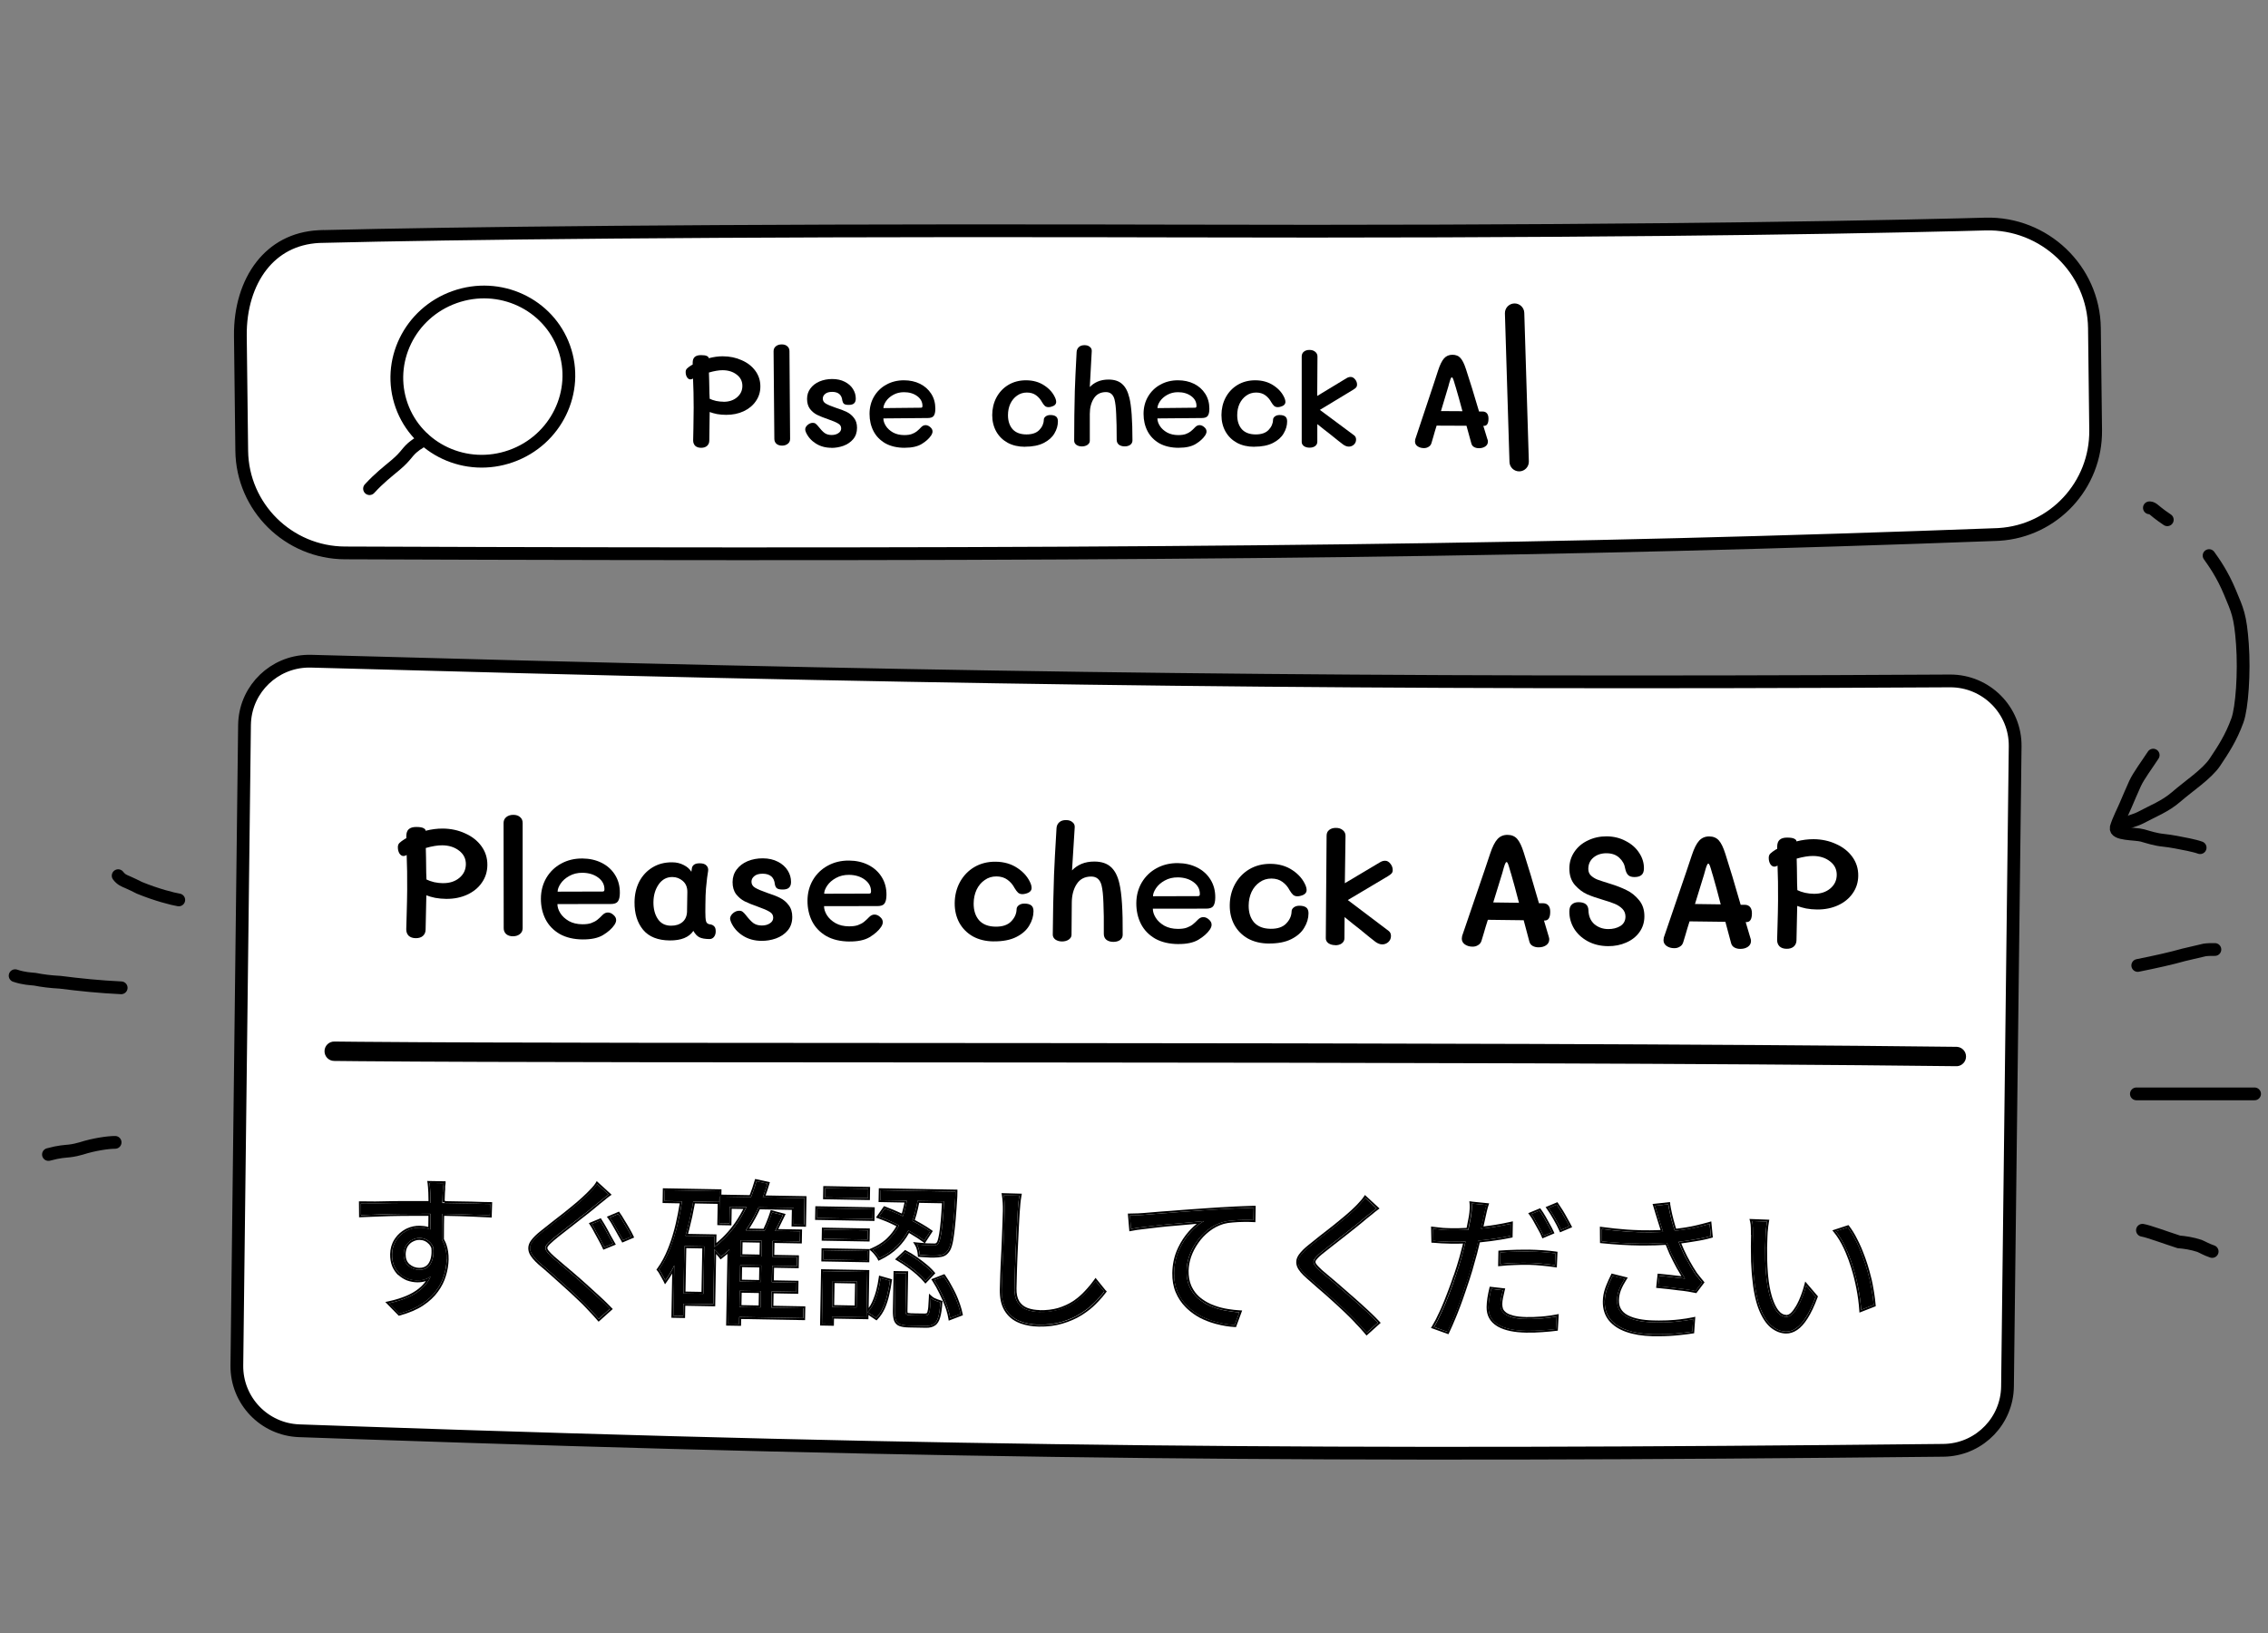 <?xml version="1.0" encoding="UTF-8"?><svg id="a" xmlns="http://www.w3.org/2000/svg" viewBox="0 0 710.97 512"><rect x="0" y="0" width="710.97" height="512" fill="#808080" stroke="none"/><defs><style>.b{fill:#fff;}.b,.c,.d{stroke:#000;stroke-width:4px;}.c,.d{fill:none;}.d{stroke-linecap:round;}</style></defs><path class="b" d="M100.77,74.14c41.2-1.04,122.57-1.98,242.52-1.78l24.5.05c123.11.35,201.8-.87,246.2-1.96l8.43-.22c18.46-.49,33.92,14.21,34.14,32.62l.38,32c.2,17.26-13.15,31.6-30.27,32.67l-.82.04c-134.13,5.02-253.25,6.51-472.48,5.91l-45.22-.15c-17.71-.07-32.16-14.34-32.37-32.02l-.43-35.99c-.1-8.73,2.31-16.48,6.64-22.01,4.13-5.28,10.14-8.74,18-9.14l.77-.03Z"/><path class="c" d="M142.5,93.13c14.13-5.02,29.46,2.17,34.33,15.87,4.87,13.7-2.47,28.96-16.6,33.98-14.13,5.02-29.46-2.17-34.33-15.87-4.87-13.7,2.47-28.96,16.6-33.98Z"/><path class="d" d="M115.84,153.18c3.11-3.37,5.41-5.1,8.18-7.43,3.61-3.04,3.53-4.2,6.08-6.08.56-.55,1.54-.74,2.65-2.08"/><path d="M466.31,137.74c.08.24.12.46.12.65,0,.68-.28,1.2-.85,1.58-.54.35-1.19.53-1.94.53-.59,0-1.11-.12-1.54-.36-.43-.24-.72-.61-.85-1.09l-1.54-5.59-9.36-.04c-.19.65-.38,1.27-.57,1.86-.16.57-.31,1.09-.45,1.58l-.61,2.07c-.16.51-.46.89-.89,1.13-.41.27-.89.41-1.46.41-.76,0-1.42-.19-1.99-.57-.54-.38-.81-.88-.81-1.5,0-.14.03-.36.08-.69,0,0,1.92-5.75,5.75-17.26l1.42-4.34c.57-1.76,1.19-3.01,1.86-3.77.68-.76,1.55-1.13,2.63-1.13s1.89.34,2.51,1.01c.62.68,1.2,1.85,1.74,3.53,1.16,3.51,2.53,7.93,4.09,13.25h1.13c.57,0,1.01.19,1.34.57.32.38.49.93.49,1.66,0,1.51-.47,2.27-1.42,2.27h-.2l1.3,4.25ZM458.45,128.91c-.81-3.03-1.51-5.54-2.11-7.54-.05-.19-.11-.35-.16-.49-.05-.14-.09-.27-.12-.41-.21-.76-.39-1.31-.53-1.66-.13-.35-.27-.53-.41-.53s-.27.18-.41.53c-.13.35-.27.78-.41,1.3-.13.54-.23.89-.28,1.05l-2.31,7.7,6.73.04Z"/><path d="M410.53,140.33c-.7,0-1.3-.16-1.78-.49-.46-.35-.69-.78-.69-1.3v-26.78c0-.65.22-1.15.65-1.5.46-.38,1.05-.57,1.78-.57s1.32.19,1.78.57c.49.38.73.88.73,1.5l-.08,12.36c3.48-2.13,6.54-3.98,9.16-5.55.43-.27.88-.41,1.34-.41.51,0,.97.26,1.38.77.41.49.61,1.04.61,1.66,0,.35-.1.63-.28.85-.19.22-.5.46-.93.73l-10.45,6.32,10.74,7.98c.41.3.61.74.61,1.34s-.23,1.15-.69,1.58c-.46.41-.99.61-1.58.61s-1.16-.22-1.78-.65c-.73-.54-2.09-1.62-4.09-3.24-.51-.41-1.11-.86-1.78-1.38-.65-.54-1.39-1.13-2.23-1.78v5.55c0,.54-.23.99-.69,1.34-.43.32-1,.49-1.7.49Z"/><path d="M393.16,140.05c-2.05,0-3.86-.42-5.43-1.26-1.54-.86-2.73-2.04-3.57-3.53-.84-1.51-1.26-3.23-1.26-5.15s.43-3.82,1.3-5.47c.89-1.67,2.13-3,3.73-3.97,1.62-.97,3.47-1.46,5.55-1.46,2.21,0,4.13.54,5.75,1.62,1.65,1.08,2.81,2.43,3.48,4.05.16.41.24.77.24,1.09,0,.76-.53,1.27-1.58,1.54-.27.08-.54.12-.81.12-.46,0-.84-.12-1.13-.36-.3-.27-.61-.68-.93-1.22-.46-.86-1.08-1.58-1.86-2.15-.78-.57-1.74-.85-2.88-.85s-2.19.32-3.08.97c-.89.62-1.59,1.47-2.11,2.55-.49,1.08-.73,2.27-.73,3.57,0,1.84.49,3.31,1.46,4.42,1,1.08,2.44,1.62,4.34,1.62,1.78,0,3.12-.46,4.01-1.38.92-.95,1.39-2.01,1.42-3.2,0-.41.19-.76.57-1.05.38-.3.88-.45,1.5-.45.76,0,1.34.15,1.74.45.41.3.61.81.61,1.54,0,1.3-.36,2.55-1.09,3.77-.7,1.22-1.82,2.21-3.36,3-1.54.78-3.5,1.17-5.88,1.17Z"/><path d="M369.55,140.37c-2.38,0-4.4-.46-6.08-1.38-1.65-.95-2.89-2.21-3.73-3.81-.84-1.62-1.26-3.43-1.26-5.43s.46-3.8,1.38-5.39c.95-1.62,2.23-2.88,3.85-3.77,1.65-.92,3.5-1.38,5.55-1.38,1.86,0,3.54.36,5.02,1.09,1.49.73,2.66,1.77,3.53,3.12.87,1.35,1.3,2.92,1.3,4.7,0,1.05-.17,1.81-.53,2.27-.32.43-.94.65-1.86.65l-13.9.12c0,.76.26,1.54.77,2.35.51.81,1.27,1.5,2.27,2.07,1,.54,2.18.81,3.52.81.92,0,1.69-.11,2.31-.32.65-.24,1.18-.53,1.58-.85.41-.32.88-.77,1.42-1.34.41-.41.85-.61,1.34-.61.51,0,1,.2,1.46.61.49.41.73.86.73,1.38,0,.38-.15.8-.45,1.26-.65.97-1.63,1.86-2.96,2.67-1.3.78-3.05,1.17-5.27,1.17ZM374.54,127.81c.22,0,.35-.04.41-.12.08-.08.12-.23.12-.45,0-1.24-.55-2.27-1.66-3.08-1.11-.81-2.48-1.22-4.13-1.22-1.27,0-2.4.28-3.4.85-.97.54-1.73,1.22-2.27,2.03-.51.78-.77,1.49-.77,2.11l11.71-.12Z"/><path d="M354.03,124.65c.65,2.59.97,7.06.97,13.41,0,.57-.23,1.03-.69,1.38-.46.32-1.04.49-1.74.49s-1.34-.18-1.82-.53c-.46-.38-.69-.9-.69-1.58,0-3.32-.05-6-.16-8.02-.08-2.03-.26-3.57-.53-4.62-.41-1.51-1.3-2.27-2.67-2.27-1.7,0-2.97.66-3.81,1.99-.84,1.3-1.26,2.92-1.26,4.86v8.43c0,.49-.24.9-.73,1.26-.49.32-1.07.49-1.74.49s-1.26-.16-1.74-.49c-.46-.35-.69-.78-.69-1.3,0-5.32.07-10.52.2-15.6.11-3.21.27-6.78.49-10.7l.08-1.58c.05-.62.3-1.12.73-1.5.43-.38,1.01-.57,1.74-.57s1.26.18,1.66.53c.43.32.64.77.61,1.34l-.57,10.41-.04.85c.65-.7,1.46-1.27,2.43-1.7,1-.43,2.15-.65,3.44-.65,1.81,0,3.23.46,4.25,1.38,1.05.92,1.81,2.35,2.27,4.29Z"/><path d="M321.3,140.05c-2.05,0-3.86-.42-5.43-1.26-1.54-.86-2.73-2.04-3.57-3.53-.84-1.51-1.26-3.23-1.26-5.15s.43-3.82,1.3-5.47c.89-1.67,2.13-3,3.73-3.97,1.62-.97,3.47-1.46,5.55-1.46,2.21,0,4.13.54,5.75,1.62,1.65,1.08,2.81,2.43,3.48,4.05.16.41.24.77.24,1.09,0,.76-.53,1.27-1.58,1.54-.27.08-.54.12-.81.12-.46,0-.84-.12-1.13-.36-.3-.27-.61-.68-.93-1.22-.46-.86-1.08-1.58-1.86-2.15-.78-.57-1.74-.85-2.88-.85s-2.19.32-3.08.97c-.89.62-1.59,1.47-2.11,2.55-.49,1.08-.73,2.27-.73,3.57,0,1.84.49,3.31,1.46,4.42,1,1.08,2.45,1.62,4.34,1.62,1.78,0,3.12-.46,4.01-1.38.92-.95,1.39-2.01,1.42-3.2,0-.41.19-.76.57-1.05.38-.3.88-.45,1.5-.45.76,0,1.34.15,1.74.45.41.3.61.81.61,1.54,0,1.3-.36,2.55-1.09,3.77-.7,1.22-1.82,2.21-3.36,3-1.54.78-3.5,1.17-5.88,1.17Z"/><path d="M283.65,140.37c-2.38,0-4.4-.46-6.08-1.38-1.65-.95-2.89-2.21-3.73-3.81-.84-1.62-1.26-3.43-1.26-5.43s.46-3.8,1.38-5.39c.95-1.62,2.23-2.88,3.85-3.77,1.65-.92,3.5-1.38,5.55-1.38,1.86,0,3.54.36,5.02,1.09,1.48.73,2.66,1.77,3.53,3.12.87,1.35,1.3,2.92,1.3,4.7,0,1.05-.18,1.81-.53,2.27-.32.43-.95.65-1.86.65l-13.9.12c0,.76.26,1.54.77,2.35.51.81,1.27,1.5,2.27,2.07,1,.54,2.17.81,3.53.81.92,0,1.69-.11,2.31-.32.65-.24,1.18-.53,1.58-.85.41-.32.88-.77,1.42-1.34.41-.41.85-.61,1.34-.61.51,0,1,.2,1.46.61.49.41.73.86.73,1.38,0,.38-.15.8-.45,1.26-.65.97-1.63,1.86-2.96,2.67-1.3.78-3.05,1.17-5.27,1.17ZM288.64,127.81c.22,0,.35-.04.41-.12.08-.08.12-.23.12-.45,0-1.24-.55-2.27-1.66-3.08-1.11-.81-2.49-1.22-4.13-1.22-1.27,0-2.4.28-3.4.85-.97.54-1.73,1.22-2.27,2.03-.51.78-.77,1.49-.77,2.11l11.71-.12Z"/><path d="M260.64,140.37c-1.86,0-3.5-.45-4.9-1.34-1.4-.89-2.43-2.05-3.08-3.48-.19-.46-.27-.81-.24-1.05.05-.49.32-.93.81-1.34.49-.41,1.01-.61,1.58-.61.38,0,.67.09.89.28.22.16.46.41.73.73.76.97,1.43,1.69,2.03,2.15.59.43,1.34.65,2.23.65.84,0,1.54-.19,2.11-.57.59-.38.89-.88.89-1.5,0-.68-.32-1.19-.97-1.54-.62-.38-1.63-.81-3.04-1.3-1.43-.49-2.59-.95-3.48-1.38-.87-.43-1.62-1.05-2.27-1.86-.62-.84-.93-1.89-.93-3.16s.35-2.34,1.05-3.28c.7-.95,1.65-1.67,2.84-2.19,1.22-.51,2.54-.77,3.97-.77,1.51,0,2.82.28,3.93.85,1.13.57,2,1.32,2.59,2.27.59.92.89,1.92.89,3,0,.68-.18,1.18-.53,1.5-.32.32-.88.49-1.66.49s-1.27-.12-1.54-.36c-.24-.24-.41-.58-.49-1.01-.19-1.81-1.26-2.71-3.2-2.71-.97,0-1.7.22-2.19.65-.49.41-.73.89-.73,1.46,0,.68.32,1.2.97,1.58.65.38,1.69.81,3.12,1.3,1.38.43,2.51.86,3.4,1.3.89.43,1.65,1.05,2.27,1.86.65.81.97,1.85.97,3.12,0,1.43-.41,2.62-1.22,3.57-.78.92-1.8,1.61-3.04,2.07-1.22.43-2.47.65-3.77.65Z"/><path d="M245.17,139.69c-.73,0-1.32-.19-1.78-.57-.43-.41-.65-.92-.65-1.54l-.24-27.47c0-.65.23-1.16.69-1.54.49-.41,1.11-.61,1.86-.61s1.31.19,1.74.57c.46.38.69.89.69,1.54l.2,27.51c0,.65-.24,1.16-.73,1.54-.49.38-1.08.57-1.78.57Z"/><path d="M226.61,111.69c2.13,0,4.09.41,5.88,1.22,1.81.78,3.24,1.89,4.29,3.32,1.05,1.43,1.58,3.07,1.58,4.9,0,1.73-.47,3.27-1.42,4.62-.92,1.35-2.19,2.4-3.81,3.16-1.62.76-3.44,1.13-5.47,1.13-1,0-1.96-.08-2.88-.24-.92-.19-1.69-.41-2.31-.65l-.12,8.95c0,.68-.23,1.23-.69,1.66-.46.41-1.08.61-1.86.61s-1.4-.2-1.86-.61c-.43-.43-.65-1-.65-1.7s.03-1.97.08-3.81c.05-2.43.08-4.58.08-6.44,0-3.46-.07-6.51-.2-9.16l-.12.08c-.27.13-.5.2-.69.2-.43,0-.8-.23-1.09-.69-.27-.46-.41-1-.41-1.62,0-.46.14-.82.41-1.09.3-.3.74-.63,1.34-1.01l.45-.24v-.57c0-.81.2-1.4.61-1.78.43-.41,1.09-.61,1.99-.61s1.51.09,1.86.28c.38.19.57.41.57.65v.04c1.54-.41,3.02-.61,4.46-.61ZM226.81,125.95c1.73,0,3.15-.47,4.25-1.42,1.11-.95,1.66-2.13,1.66-3.57s-.59-2.63-1.78-3.53c-1.19-.92-2.67-1.38-4.46-1.38-1.16,0-2.58.24-4.25.73.05,1.35.08,2.17.08,2.47,0,1.05.03,2.39.08,4.01.05.81.08,1.39.08,1.74.54.27,1.22.5,2.03.69.81.16,1.58.24,2.31.24Z"/><path class="b" d="M97.54,207.27c185.05,5.14,302.58,7,477.87,6.35l35.87-.17c11.35-.06,20.57,9.19,20.43,20.51l-2.4,200.66c-.13,10.65-8.5,19.33-19.04,19.97l-1.03.04c-191.29,2.01-310.38.94-497.15-5.49l-18.29-.64c-10.99-.39-19.68-9.49-19.55-20.48l2.4-200.74.04-1.05c.66-10.46,9.28-18.72,19.78-18.96h1.06Z"/><path d="M568.51,263.06c2.56.02,4.91.52,7.04,1.51,2.16.96,3.87,2.3,5.12,4.03,1.25,1.73,1.87,3.69,1.85,5.9-.02,2.07-.6,3.92-1.74,5.53-1.12,1.61-2.65,2.86-4.6,3.76-1.95.89-4.14,1.33-6.57,1.31-1.2-.01-2.35-.12-3.45-.32-1.1-.24-2.02-.5-2.77-.8l-.23,10.74c0,.81-.29,1.47-.84,1.99-.56.48-1.3.72-2.24.71-.94,0-1.68-.26-2.23-.75-.51-.52-.77-1.21-.76-2.05,0-.84.05-2.37.13-4.57.09-2.92.14-5.49.16-7.73.03-4.15-.02-7.81-.16-10.99l-.15.1c-.32.16-.6.24-.83.24-.52,0-.95-.28-1.31-.84-.32-.55-.48-1.2-.47-1.95,0-.55.17-.99.5-1.31.36-.35.9-.75,1.61-1.2l.54-.29v-.68c.01-.97.26-1.68.75-2.13.52-.48,1.32-.72,2.39-.71,1.07,0,1.82.13,2.23.36.45.23.68.49.67.78v.05c1.85-.47,3.63-.7,5.35-.69ZM568.63,280.18c2.07.02,3.78-.54,5.12-1.66,1.34-1.12,2.01-2.54,2.03-4.26.01-1.75-.69-3.17-2.11-4.25-1.42-1.11-3.2-1.68-5.34-1.69-1.39-.01-3.1.27-5.11.83.05,1.62.08,2.61.07,2.97-.01,1.26.01,2.87.06,4.82.06.97.09,1.67.08,2.09.65.33,1.45.61,2.42.84.97.2,1.89.31,2.77.31Z"/><path d="M548.76,294.17c.09.29.14.55.14.78,0,.81-.35,1.44-1.04,1.89-.65.42-1.43.62-2.34.61-.71,0-1.33-.16-1.84-.45-.52-.3-.85-.74-1.01-1.32l-1.8-6.72-11.23-.14c-.23.78-.47,1.52-.7,2.23-.2.68-.38,1.31-.55,1.89l-.75,2.47c-.2.62-.56,1.07-1.08,1.35-.49.32-1.07.48-1.75.47-.91,0-1.7-.24-2.38-.7-.64-.46-.96-1.06-.96-1.81,0-.16.04-.44.1-.83,0,0,2.36-6.89,7.06-20.66l1.74-5.19c.7-2.1,1.45-3.6,2.27-4.5.82-.9,1.88-1.35,3.17-1.34,1.26,0,2.26.42,3,1.24.74.82,1.42,2.23,2.06,4.25,1.36,4.22,2.96,9.54,4.79,15.94h1.36c.68.02,1.21.25,1.6.71.38.46.58,1.12.57,2-.01,1.82-.59,2.72-1.72,2.71h-.24s1.52,5.12,1.52,5.12ZM539.41,283.5c-.94-3.64-1.76-6.66-2.46-9.06-.06-.23-.13-.42-.19-.59-.06-.16-.11-.33-.14-.49-.25-.91-.46-1.57-.62-2-.16-.42-.32-.63-.48-.64-.16,0-.33.21-.49.63-.17.42-.33.94-.5,1.55-.17.65-.28,1.07-.35,1.26l-2.84,9.22,8.07.11Z"/><path d="M504.08,296.59c-2.4-.02-4.53-.54-6.41-1.56-1.84-1.02-3.26-2.34-4.25-3.97-.99-1.66-1.48-3.45-1.46-5.36,0-1,.27-1.73.79-2.18.52-.48,1.22-.72,2.1-.71,2.01.01,3.04.85,3.09,2.5.05,1.88.67,3.34,1.86,4.39,1.22,1.01,2.66,1.53,4.32,1.54,1.46.01,2.72-.3,3.8-.94,1.07-.67,1.62-1.66,1.63-2.95,0-.97-.31-1.78-.95-2.44-.64-.65-1.43-1.18-2.37-1.57-.94-.4-2.15-.81-3.64-1.24-1.94-.57-3.61-1.14-5-1.74-1.36-.59-2.65-1.56-3.87-2.9-1.19-1.37-1.77-3.12-1.76-5.26.01-1.94.55-3.67,1.59-5.19,1.05-1.55,2.47-2.74,4.26-3.57,1.79-.86,3.74-1.28,5.84-1.27,2.2.02,4.19.5,5.97,1.46,1.81.92,3.21,2.15,4.2,3.68,1.03,1.53,1.53,3.16,1.52,4.87,0,1-.27,1.72-.79,2.13-.49.42-1.22.62-2.19.62-.91,0-1.57-.22-1.99-.65-.42-.43-.72-1.09-.91-2-.19-1.3-.79-2.42-1.82-3.37-1-.95-2.34-1.43-4.02-1.44-1.62-.01-2.99.43-4.09,1.33-1.08.9-1.62,2.08-1.63,3.54,0,.88.26,1.57.81,2.1.55.52,1.22.95,2.03,1.28.81.3,2.28.78,4.41,1.44,1.71.53,3.3,1.16,4.75,1.88,1.45.69,2.74,1.72,3.87,3.09,1.16,1.37,1.73,3.09,1.71,5.17-.01,1.85-.53,3.48-1.55,4.9-1.01,1.42-2.4,2.51-4.16,3.27-1.72.76-3.62,1.14-5.7,1.12Z"/><path d="M485.52,293.68c.1.29.14.55.14.78,0,.81-.35,1.44-1.04,1.89-.65.42-1.43.62-2.34.61-.71,0-1.33-.16-1.84-.45-.52-.3-.85-.74-1.01-1.32l-1.79-6.72-11.23-.14c-.23.78-.47,1.52-.7,2.23-.2.68-.38,1.31-.55,1.89l-.75,2.48c-.2.61-.56,1.06-1.08,1.35-.49.32-1.07.48-1.75.47-.91,0-1.7-.24-2.38-.7-.64-.46-.96-1.06-.96-1.81,0-.16.04-.44.1-.83,0,0,2.36-6.89,7.06-20.66l1.74-5.19c.7-2.1,1.45-3.6,2.27-4.51.82-.9,1.87-1.35,3.17-1.34,1.26,0,2.26.42,3,1.24.74.82,1.43,2.23,2.06,4.25,1.36,4.22,2.96,9.54,4.79,15.94h1.36c.68.02,1.21.25,1.6.71.39.46.58,1.12.57,2-.01,1.82-.59,2.72-1.72,2.71h-.24s1.52,5.12,1.52,5.12ZM476.17,283.01c-.94-3.64-1.76-6.66-2.46-9.06-.06-.23-.13-.42-.19-.59-.06-.16-.11-.32-.14-.49-.25-.91-.46-1.57-.62-2-.16-.42-.32-.63-.48-.64-.16,0-.33.21-.49.63-.17.42-.33.94-.5,1.55-.17.65-.28,1.07-.35,1.26l-2.84,9.22,8.07.11Z"/><path d="M418.55,296.27c-.84,0-1.55-.21-2.13-.6-.55-.43-.82-.95-.81-1.56l.25-32.14c0-.78.27-1.38.79-1.79.56-.45,1.27-.67,2.15-.66.88,0,1.59.24,2.13.7.58.46.87,1.06.86,1.81l-.21,14.83c4.2-2.53,7.88-4.72,11.04-6.57.52-.32,1.06-.48,1.61-.47.62,0,1.16.32,1.64.94.48.59.72,1.25.72,2,0,.42-.12.76-.35,1.02-.23.26-.6.55-1.13.87l-12.6,7.49,12.81,9.68c.48.36.72.9.72,1.61,0,.75-.29,1.38-.84,1.89-.55.48-1.19.72-1.9.72-.68,0-1.39-.27-2.13-.8-.87-.65-2.5-1.96-4.88-3.93-.61-.49-1.32-1.05-2.13-1.67-.77-.65-1.66-1.37-2.66-2.16l-.05,6.66c0,.65-.29,1.18-.84,1.6-.52.38-1.21.57-2.05.57Z"/><path d="M397.71,295.77c-2.46-.02-4.63-.54-6.51-1.56-1.84-1.05-3.25-2.47-4.24-4.26-.99-1.82-1.48-3.89-1.46-6.18.02-2.4.56-4.58,1.61-6.55,1.09-2,2.59-3.58,4.51-4.73,1.95-1.15,4.18-1.72,6.67-1.7,2.66.02,4.96.69,6.89,2,1.97,1.31,3.35,2.94,4.14,4.89.19.49.28.93.28,1.31,0,.91-.64,1.52-1.91,1.83-.33.1-.65.14-.97.14-.55,0-1-.15-1.36-.45-.35-.33-.72-.81-1.11-1.47-.54-1.04-1.28-1.91-2.22-2.59-.93-.69-2.08-1.04-3.44-1.05-1.39-.01-2.63.37-3.7,1.14-1.08.74-1.93,1.75-2.55,3.04-.59,1.29-.9,2.71-.91,4.27-.02,2.2.55,3.97,1.71,5.31,1.19,1.3,2.92,1.97,5.19,1.99,2.14.02,3.75-.52,4.83-1.62,1.11-1.13,1.69-2.4,1.73-3.83,0-.49.23-.91.69-1.26.46-.35,1.06-.53,1.8-.52.91,0,1.6.19,2.09.55.48.36.72.98.72,1.85-.01,1.56-.46,3.06-1.35,4.51-.85,1.45-2.21,2.64-4.06,3.57-1.86.93-4.21,1.38-7.06,1.36Z"/><path d="M369.39,295.94c-2.85-.02-5.28-.59-7.28-1.71-1.97-1.15-3.45-2.68-4.44-4.6-.99-1.95-1.47-4.13-1.46-6.53.02-2.4.59-4.55,1.7-6.45,1.15-1.94,2.7-3.43,4.65-4.49,1.99-1.09,4.21-1.62,6.67-1.6,2.24.02,4.24.47,6.02,1.36,1.78.89,3.18,2.15,4.2,3.78,1.02,1.63,1.53,3.51,1.51,5.65-.01,1.26-.23,2.17-.65,2.72-.39.51-1.14.77-2.24.76l-16.68.02c0,.91.29,1.85.9,2.83.61.98,1.51,1.81,2.7,2.5,1.2.66,2.6.99,4.22,1,1.1.01,2.03-.11,2.78-.37.78-.29,1.41-.62,1.9-1.01.49-.38,1.06-.92,1.71-1.59.49-.48,1.03-.72,1.61-.72.62,0,1.2.25,1.74.74.58.49.87,1.04.86,1.66,0,.45-.18.95-.54,1.5-.79,1.16-1.98,2.22-3.58,3.18-1.56.93-3.67,1.38-6.33,1.36ZM375.49,280.91c.26,0,.42-.04.49-.14.1-.1.15-.27.15-.53.01-1.49-.64-2.73-1.97-3.71-1.32-.98-2.97-1.48-4.95-1.5-1.52-.01-2.89.32-4.09.99-1.17.64-2.08,1.44-2.74,2.41-.62.94-.94,1.77-.94,2.52l14.05-.04Z"/><path d="M350.9,276.93c.75,3.12,1.1,8.48,1.04,16.1,0,.68-.28,1.23-.84,1.65-.56.38-1.25.57-2.09.57-.88,0-1.6-.22-2.18-.65-.55-.46-.82-1.09-.81-1.9.03-3.99,0-7.2-.12-9.63-.08-2.43-.27-4.28-.59-5.55-.47-1.82-1.54-2.73-3.19-2.75-2.04-.01-3.57.77-4.59,2.35-1.02,1.55-1.53,3.49-1.55,5.82l-.08,10.11c0,.58-.3,1.08-.89,1.5-.59.38-1.28.57-2.09.57-.81,0-1.51-.21-2.09-.6-.55-.43-.82-.95-.81-1.56.05-6.38.18-12.62.39-18.71.16-3.86.39-8.13.68-12.83l.11-1.9c.07-.75.37-1.34.89-1.79s1.22-.67,2.1-.66c.84,0,1.51.22,1.99.65.52.39.76.93.72,1.61l-.78,12.49-.06,1.02c.79-.84,1.76-1.51,2.93-2.02,1.2-.51,2.58-.76,4.14-.75,2.17.02,3.87.58,5.09,1.69,1.25,1.11,2.15,2.84,2.68,5.17Z"/><path d="M311.49,295.1c-2.46-.02-4.63-.54-6.5-1.56-1.84-1.05-3.25-2.47-4.25-4.26-.99-1.82-1.48-3.88-1.46-6.18.02-2.4.56-4.58,1.61-6.55,1.09-2,2.59-3.58,4.51-4.73,1.95-1.15,4.18-1.72,6.68-1.7,2.66.02,4.95.69,6.89,2,1.97,1.31,3.35,2.94,4.14,4.89.19.49.28.93.28,1.31,0,.91-.64,1.52-1.91,1.83-.33.09-.65.14-.97.14-.55,0-1-.15-1.36-.45-.35-.33-.72-.82-1.11-1.47-.54-1.04-1.28-1.91-2.22-2.59-.93-.69-2.08-1.04-3.44-1.05-1.39-.01-2.63.37-3.7,1.14-1.08.74-1.93,1.75-2.55,3.04-.59,1.29-.9,2.71-.91,4.27-.02,2.2.55,3.98,1.71,5.31,1.19,1.31,2.92,1.97,5.19,1.99,2.14.02,3.75-.52,4.83-1.62,1.11-1.12,1.69-2.4,1.73-3.83,0-.49.23-.91.69-1.26.46-.35,1.06-.53,1.8-.52.91,0,1.6.19,2.09.55.48.36.72.98.72,1.85-.01,1.56-.46,3.06-1.35,4.51-.85,1.45-2.21,2.64-4.06,3.57-1.86.93-4.21,1.38-7.06,1.36Z"/><path d="M266.31,295.14c-2.85-.02-5.28-.59-7.28-1.71-1.97-1.15-3.45-2.68-4.44-4.6-.99-1.95-1.47-4.13-1.46-6.53.02-2.4.59-4.55,1.7-6.45,1.15-1.94,2.7-3.43,4.66-4.49,1.99-1.09,4.21-1.62,6.67-1.6,2.24.02,4.24.47,6.02,1.36,1.77.89,3.18,2.15,4.2,3.78,1.03,1.63,1.53,3.51,1.51,5.65-.01,1.26-.23,2.17-.65,2.72-.39.52-1.14.77-2.24.76l-16.68.02c0,.91.29,1.85.9,2.83.61.98,1.51,1.81,2.7,2.5,1.19.66,2.6.99,4.22,1,1.1,0,2.03-.11,2.78-.37.78-.29,1.41-.62,1.9-1.01.49-.38,1.06-.92,1.71-1.59.49-.48,1.03-.72,1.61-.72.62,0,1.2.25,1.74.74.58.49.87,1.05.86,1.66,0,.45-.19.95-.55,1.5-.79,1.16-1.98,2.22-3.57,3.18-1.56.93-3.67,1.38-6.33,1.36ZM272.41,280.12c.26,0,.42-.04.49-.14.1-.1.15-.28.15-.53.01-1.49-.64-2.73-1.97-3.71-1.32-.98-2.97-1.48-4.95-1.5-1.52-.01-2.89.32-4.09.99-1.17.64-2.09,1.44-2.74,2.41-.62.93-.94,1.77-.94,2.52l14.05-.04Z"/><path d="M238.69,294.93c-2.24-.02-4.19-.57-5.87-1.65-1.68-1.08-2.9-2.49-3.66-4.21-.22-.55-.32-.98-.28-1.27.07-.58.4-1.12.98-1.6.59-.48,1.22-.72,1.9-.71.45,0,.81.12,1.07.35.26.2.55.49.87.88.9,1.17,1.7,2.04,2.41,2.6.71.52,1.6.79,2.67.8,1,0,1.85-.21,2.53-.66.72-.45,1.08-1.05,1.08-1.79,0-.81-.38-1.43-1.15-1.86-.74-.46-1.95-.99-3.63-1.58-1.71-.6-3.1-1.16-4.17-1.69-1.03-.53-1.93-1.28-2.7-2.26-.74-1.01-1.1-2.28-1.09-3.8.01-1.49.44-2.8,1.29-3.93.85-1.13,1.99-1.99,3.42-2.6,1.46-.6,3.05-.9,4.77-.89,1.82.01,3.39.37,4.71,1.06,1.36.69,2.39,1.61,3.09,2.75.7,1.11,1.05,2.31,1.04,3.61,0,.81-.22,1.41-.65,1.79-.39.38-1.06.58-2,.57-.91,0-1.52-.16-1.85-.45-.29-.29-.48-.7-.57-1.22-.21-2.17-1.48-3.27-3.81-3.29-1.17,0-2.04.25-2.63.76-.59.48-.88,1.06-.89,1.74,0,.81.38,1.44,1.15,1.9.77.46,2.02.99,3.73,1.59,1.65.53,3.01,1.06,4.07,1.59,1.07.53,1.97,1.28,2.7,2.26.77.98,1.15,2.23,1.14,3.75-.01,1.72-.51,3.14-1.49,4.27-.95,1.1-2.17,1.91-3.66,2.45-1.46.51-2.97.76-4.53.74Z"/><path d="M222.63,289.75c.55.1.97.31,1.26.64.32.3.48.83.47,1.61,0,.68-.19,1.25-.55,1.7-.36.45-.83.67-1.41.67-1.39-.01-2.45-.2-3.16-.56-.71-.36-1.34-1.03-1.88-2.01-1.38,2.03-3.85,3.03-7.41,3-3.73-.03-6.51-1.14-8.34-3.32-1.83-2.22-2.73-5.11-2.7-8.67.02-2.37.5-4.5,1.46-6.41.99-1.9,2.38-3.4,4.17-4.49,1.79-1.09,3.85-1.62,6.19-1.6,1.33.01,2.53.29,3.59.85,1.07.53,1.87,1.23,2.41,2.11l.15-1.02c.04-.45.25-.84.64-1.16.39-.32,1.01-.48,1.85-.47.97,0,1.67.24,2.09.7.45.46.62,1.03.52,1.71-.2,1.04-.43,2.86-.67,5.49-.11,1.3-.17,2.97-.18,5.01l-.02,2.29c-.01,1.36.06,2.35.22,2.97.16.58.59.91,1.3.98ZM215.37,285.7c.04-1.39.07-3.42.1-6.08.01-1.49-.47-2.65-1.43-3.46-.93-.82-2.02-1.23-3.25-1.24-1.78-.01-3.22.75-4.3,2.3-1.08,1.55-1.63,3.41-1.65,5.58-.02,2.1.44,3.86,1.37,5.26.93,1.4,2.3,2.11,4.12,2.12,1.49.01,2.69-.37,3.61-1.14.91-.77,1.39-1.88,1.44-3.34Z"/><path d="M182.74,294.49c-2.85-.02-5.28-.59-7.28-1.71-1.97-1.15-3.45-2.68-4.44-4.6-.99-1.95-1.48-4.13-1.46-6.53.02-2.4.59-4.55,1.7-6.45,1.15-1.94,2.7-3.43,4.65-4.49,1.99-1.09,4.21-1.62,6.67-1.6,2.24.02,4.24.47,6.02,1.36,1.78.89,3.18,2.15,4.2,3.78,1.02,1.63,1.53,3.51,1.51,5.65,0,1.26-.23,2.17-.65,2.72-.39.51-1.14.77-2.24.76l-16.68.02c0,.91.29,1.85.9,2.83s1.51,1.81,2.7,2.5c1.19.66,2.6.99,4.22,1,1.1.01,2.03-.11,2.77-.37.78-.29,1.41-.62,1.9-1.01.49-.38,1.06-.92,1.71-1.59.49-.48,1.03-.72,1.61-.72.62,0,1.2.25,1.74.74.58.49.87,1.04.86,1.66,0,.45-.19.95-.55,1.5-.79,1.16-1.98,2.22-3.57,3.18-1.56.93-3.67,1.38-6.33,1.36ZM188.84,279.47c.26,0,.42-.04.49-.14.1-.1.15-.27.15-.53.01-1.49-.64-2.73-1.96-3.71-1.32-.98-2.97-1.48-4.95-1.5-1.52-.01-2.89.32-4.09.99-1.17.64-2.09,1.44-2.74,2.41-.62.94-.94,1.78-.94,2.52l14.05-.04Z"/><path d="M160.79,293.5c-.88,0-1.59-.24-2.13-.7-.51-.49-.77-1.11-.76-1.85l-.04-32.97c0-.78.29-1.39.84-1.84.59-.48,1.33-.72,2.24-.71.88,0,1.57.24,2.09.7.55.46.82,1.08.81,1.85v33.01c-.02.78-.32,1.39-.9,1.84-.59.45-1.3.67-2.14.66Z"/><path d="M138.77,259.73c2.56.02,4.91.52,7.04,1.51,2.16.96,3.87,2.3,5.12,4.03,1.25,1.73,1.87,3.69,1.85,5.9-.02,2.07-.6,3.92-1.74,5.53-1.11,1.61-2.65,2.86-4.6,3.76-1.95.89-4.14,1.33-6.57,1.31-1.2-.01-2.35-.12-3.45-.32-1.1-.23-2.02-.5-2.77-.8l-.23,10.74c0,.81-.29,1.47-.84,1.99-.55.48-1.3.72-2.24.71-.94,0-1.68-.26-2.23-.75-.51-.52-.77-1.21-.76-2.05,0-.84.05-2.37.13-4.57.09-2.92.14-5.49.16-7.73.03-4.15-.02-7.81-.16-10.99l-.15.1c-.33.16-.6.24-.83.24-.52,0-.95-.28-1.31-.84-.32-.56-.48-1.2-.47-1.95,0-.55.17-.99.5-1.31.36-.35.9-.75,1.61-1.2l.54-.29v-.68c.01-.97.26-1.68.75-2.13.52-.48,1.32-.72,2.39-.71,1.07,0,1.81.13,2.23.36.45.23.68.49.67.78v.05c1.85-.47,3.64-.7,5.35-.69ZM138.89,276.84c2.07.02,3.78-.54,5.12-1.66s2.01-2.55,2.03-4.26c.01-1.75-.69-3.16-2.11-4.25-1.42-1.11-3.2-1.68-5.34-1.69-1.39-.01-3.1.27-5.11.84.05,1.62.08,2.61.07,2.97,0,1.26.01,2.87.06,4.81.06.97.08,1.67.08,2.09.65.33,1.45.61,2.42.85.97.2,1.89.31,2.77.31Z"/><path d="M553.93,382.92c-.07.39-.15.87-.22,1.45-.04.58-.1,1.16-.18,1.75-.04.58-.07,1.09-.07,1.51-.05,1-.09,2.15-.11,3.45.01,1.26.02,2.6.03,3.99.04,1.36.11,2.72.22,4.09.21,2.69.61,5.07,1.19,7.12.58,2.02,1.3,3.61,2.15,4.76.89,1.15,1.9,1.73,3.03,1.76.62.01,1.22-.26,1.82-.79.59-.57,1.16-1.32,1.69-2.26.57-.96,1.07-2.02,1.52-3.18.48-1.19.87-2.38,1.18-3.58l3,3.51c-1.02,2.74-2.05,4.91-3.08,6.51-1,1.57-2.03,2.7-3.08,3.4-1.02.69-2.08,1.03-3.18,1.01-1.52-.03-2.99-.61-4.39-1.73-1.4-1.16-2.6-3-3.6-5.51-.99-2.55-1.68-5.91-2.06-10.1-.14-1.43-.24-2.97-.31-4.63-.03-1.65-.05-3.23-.06-4.72.03-1.49.05-2.71.07-3.64,0-.55,0-1.26-.01-2.14-.02-.88-.1-1.61-.25-2.19l4.71.18ZM579.24,384.74c.85,1.12,1.66,2.43,2.41,3.93.78,1.47,1.48,3.06,2.1,4.75.65,1.67,1.22,3.39,1.71,5.18.52,1.79.92,3.58,1.22,5.37.32,1.76.55,3.45.69,5.07l-3.92,1.54c-.16-2.21-.46-4.45-.9-6.73-.44-2.31-1-4.54-1.68-6.69-.67-2.19-1.46-4.24-2.37-6.17-.91-1.93-1.93-3.6-3.07-5.02l3.82-1.24Z"/><path d="M519.96,381.78c-.15-.52-.34-1.12-.55-1.81-.18-.68-.38-1.35-.6-2l4.14-.46c.15.94.35,2.02.62,3.22.27,1.17.59,2.38.96,3.62.37,1.21.74,2.33,1.11,3.38.71,2.12,1.61,4.24,2.71,6.37,1.1,2.09,2.14,3.86,3.11,5.31.35.46.7.9,1.05,1.33s.7.85,1.05,1.28l-2.04,2.69c-.58-.14-1.36-.28-2.33-.43-.94-.15-1.97-.28-3.11-.4-1.1-.15-2.2-.28-3.3-.4-1.1-.12-2.09-.21-2.96-.3l.35-3.25c.91.08,1.86.18,2.86.29,1.04.12,2.01.23,2.91.34.94.08,1.7.16,2.28.23-.66-1.05-1.37-2.24-2.12-3.59-.75-1.38-1.49-2.81-2.21-4.32-.68-1.54-1.29-3.04-1.82-4.51-.49-1.44-.91-2.71-1.24-3.82-.34-1.11-.63-2.04-.88-2.79ZM502.1,385.25c2.72.37,5.34.65,7.86.82,2.56.18,4.97.25,7.24.23,2.3-.02,4.38-.12,6.23-.28,1.3-.14,2.66-.31,4.09-.51,1.46-.2,2.91-.47,4.34-.8,1.43-.33,2.78-.68,4.06-1.05l.37,3.8c-1.14.34-2.39.62-3.76.85-1.37.23-2.73.45-4.1.66-1.37.2-2.65.36-3.85.47-3.09.3-6.54.43-10.37.4-3.79-.03-7.82-.27-12.1-.7l-.03-3.89ZM509.31,400.89c-.73,1.15-1.32,2.28-1.76,3.37-.41,1.06-.62,2.18-.64,3.34-.04,2.3.93,4,2.92,5.11,1.99,1.11,4.78,1.71,8.38,1.8,2.49.08,4.78.02,6.86-.17,2.11-.19,4.01-.46,5.7-.82l-.26,3.89c-1.5.23-3.28.44-5.36.63-2.08.19-4.48.26-7.2.21-3.08-.09-5.75-.52-8-1.31-2.22-.78-3.94-1.92-5.14-3.4-1.2-1.51-1.79-3.37-1.75-5.58.02-1.33.26-2.64.7-3.93.48-1.32,1.07-2.69,1.78-4.1l3.78.94Z"/><path d="M466.01,377.75c-.17.51-.35,1.16-.52,1.93-.17.78-.32,1.4-.42,1.89-.25,1.16-.55,2.52-.9,4.07-.32,1.52-.69,3.12-1.11,4.79-.39,1.68-.82,3.32-1.3,4.94-.45,1.71-1,3.58-1.66,5.61-.65,2-1.34,4.01-2.05,6.04-.72,2.03-1.45,3.95-2.19,5.75-.75,1.8-1.44,3.38-2.08,4.73l-4.25-1.54c.77-1.25,1.54-2.74,2.32-4.48.81-1.74,1.59-3.6,2.34-5.6.78-2,1.5-3.98,2.15-5.94.68-2,1.27-3.85,1.75-5.56.31-1.13.63-2.32.94-3.58.32-1.26.61-2.49.89-3.68.31-1.23.56-2.34.74-3.34.21-1.04.37-1.87.48-2.52.11-.68.19-1.39.23-2.14.05-.75.04-1.36-.02-1.85l4.66.47ZM455.07,385.62c1.82.03,3.76-.01,5.84-.14,2.11-.16,4.25-.39,6.43-.71,2.18-.32,4.28-.7,6.29-1.15l-.07,3.79c-2.02.42-4.13.77-6.34,1.05-2.21.29-4.39.5-6.53.66-2.11.13-4.02.17-5.74.14-1.07-.02-2.06-.05-2.97-.1-.91-.08-1.8-.15-2.67-.19l-.08-3.79c1.16.15,2.2.27,3.11.35.94.05,1.85.08,2.72.1ZM470.31,392.6c1.3-.11,2.71-.18,4.23-.22,1.56-.07,3.11-.09,4.67-.06,1.43.03,2.85.08,4.28.17,1.46.09,2.83.23,4.13.41l-.16,3.69c-1.23-.18-2.54-.34-3.93-.46-1.39-.15-2.8-.24-4.23-.27-1.56-.03-3.08,0-4.57.06-1.49.04-2.99.14-4.48.31l.06-3.65ZM471.12,404.44c-.21.81-.38,1.58-.53,2.33-.14.71-.22,1.39-.23,2.04-.01.58.07,1.15.26,1.71.22.52.62,1,1.19,1.43.58.43,1.4.79,2.46,1.07,1.1.28,2.5.43,4.22.46,1.56.03,3.14-.02,4.77-.16,1.66-.13,3.23-.35,4.73-.64l-.22,3.94c-1.3.17-2.75.31-4.34.41-1.59.13-3.28.18-5.06.15-3.82-.07-6.75-.72-8.77-1.95-2.02-1.24-3.01-3.05-2.97-5.45.02-.94.1-1.86.24-2.77.15-.94.34-1.92.59-2.96l3.64.41ZM482.61,379.5c.41.56.85,1.25,1.32,2.07.47.82.93,1.64,1.37,2.46.47.82.87,1.57,1.18,2.26l-2.65,1.12c-.28-.68-.65-1.44-1.13-2.26-.44-.82-.89-1.64-1.37-2.46-.44-.82-.88-1.52-1.32-2.12l2.6-1.07ZM487.99,377.61c.44.62.92,1.35,1.42,2.16.5.82.97,1.64,1.41,2.46.47.82.86,1.54,1.18,2.16l-2.65,1.12c-.5-1.11-1.11-2.29-1.83-3.53-.72-1.28-1.42-2.38-2.08-3.3l2.55-1.07Z"/><path d="M431.51,378.78c-.53.38-1.12.85-1.78,1.43-.66.54-1.2.97-1.63,1.28-.85.73-1.89,1.59-3.11,2.57-1.22.95-2.5,1.97-3.85,3.04-1.35,1.05-2.65,2.06-3.9,3.04-1.25.95-2.33,1.81-3.26,2.57-.99.82-1.65,1.51-1.98,2.05-.33.51-.34,1.05-.03,1.6.35.56,1.03,1.3,2.05,2.22.89.73,1.92,1.59,3.07,2.59,1.15.96,2.36,2,3.64,3.13,1.31,1.13,2.63,2.29,3.97,3.48,1.34,1.19,2.63,2.36,3.88,3.52,1.24,1.16,2.36,2.26,3.34,3.32l-3.51,3.15c-.98-1.19-2.08-2.39-3.29-3.61-.83-.89-1.86-1.93-3.1-3.12-1.24-1.19-2.58-2.43-4.02-3.72-1.4-1.29-2.81-2.53-4.21-3.72-1.37-1.22-2.62-2.32-3.73-3.28-1.53-1.32-2.5-2.48-2.91-3.46-.4-1.01-.3-2,.3-2.96.6-.96,1.64-2.03,3.12-3.2.92-.76,2.02-1.65,3.31-2.66,1.31-1.01,2.68-2.07,4.09-3.18,1.41-1.14,2.75-2.23,4-3.28,1.28-1.08,2.34-2.03,3.16-2.86.49-.48,1.01-1.02,1.54-1.62.56-.61.99-1.13,1.29-1.58l3.54,3.27Z"/><path d="M354.21,380.99c.94-.02,1.78-.03,2.53-.05.75-.05,1.35-.09,1.8-.11.78-.08,1.9-.18,3.36-.28,1.49-.14,3.2-.27,5.11-.4,1.92-.16,3.98-.32,6.18-.47,2.21-.16,4.43-.31,6.67-.46,1.79-.13,3.47-.23,5.06-.3,1.59-.1,3.07-.17,4.43-.21,1.36-.07,2.58-.12,3.65-.13l-.07,3.89c-.91-.05-1.94-.07-3.11-.05-1.17.01-2.32.07-3.46.18-1.14.08-2.13.24-2.98.48-1.73.52-3.3,1.33-4.71,2.44-1.38,1.08-2.57,2.34-3.57,3.78-1,1.41-1.77,2.9-2.32,4.48-.51,1.55-.78,3.03-.81,4.46-.03,1.91.26,3.59.88,5.02.62,1.41,1.48,2.6,2.56,3.6,1.12.99,2.38,1.81,3.8,2.45,1.45.64,2.96,1.12,4.55,1.44,1.58.32,3.17.53,4.75.62l-1.48,4.01c-1.78-.1-3.59-.39-5.43-.88-1.81-.45-3.53-1.1-5.17-1.94-1.64-.87-3.09-1.95-4.37-3.24-1.27-1.29-2.27-2.78-2.98-4.48-.72-1.7-1.05-3.63-1.01-5.81.04-2.53.52-4.85,1.44-6.98.95-2.15,2.13-4.03,3.55-5.63,1.42-1.59,2.89-2.82,4.39-3.66-1.04.11-2.32.23-3.85.37-1.53.13-3.18.28-4.97.45-1.75.13-3.51.29-5.26.49-1.75.2-3.41.39-4.97.59-1.53.17-2.81.35-3.85.56l-.36-4.24Z"/><path d="M319.57,374.77c-.14.81-.26,1.63-.34,2.47-.08.81-.14,1.62-.19,2.43-.09,1.36-.18,3.04-.29,5.05-.1,2.01-.2,4.14-.31,6.41-.11,2.24-.19,4.47-.27,6.71-.07,2.24-.13,4.25-.16,6.03-.03,1.78.28,3.21.94,4.29.66,1.08,1.59,1.86,2.78,2.34,1.19.48,2.56.73,4.12.76,2.2.04,4.2-.2,5.99-.72,1.79-.55,3.4-1.28,4.81-2.2,1.41-.95,2.66-2.01,3.75-3.19,1.12-1.18,2.13-2.39,3.03-3.64l2.71,3.35c-.87,1.15-1.92,2.35-3.18,3.59-1.22,1.21-2.67,2.34-4.34,3.38-1.67,1.04-3.6,1.88-5.78,2.52-2.15.64-4.55.94-7.21.89-2.3-.04-4.34-.43-6.11-1.18-1.77-.75-3.14-1.92-4.12-3.53-.98-1.61-1.44-3.72-1.39-6.35.03-1.46.07-3.06.14-4.81.06-1.78.15-3.61.24-5.49.1-1.88.18-3.71.25-5.49.06-1.81.13-3.48.19-5,.06-1.52.1-2.79.12-3.79.02-.91,0-1.78-.05-2.63-.05-.84-.13-1.62-.25-2.34l4.91.14Z"/><path d="M284.56,374.58l3.35.06c-.26,1.94-.65,3.88-1.17,5.81-.52,1.9-1.23,3.72-2.14,5.46-.91,1.73-2.09,3.33-3.54,4.8-1.45,1.43-3.26,2.66-5.42,3.7-.19-.39-.5-.85-.95-1.38-.41-.53-.79-.94-1.14-1.24,1.99-.87,3.65-1.94,4.97-3.22,1.32-1.3,2.38-2.71,3.19-4.22.81-1.54,1.42-3.14,1.84-4.78.45-1.68.79-3.34,1.01-4.99ZM275.54,381.37l1.8-2.54c1.68.61,3.41,1.34,5.21,2.18,1.8.81,3.49,1.67,5.06,2.57,1.6.87,2.94,1.69,3.99,2.46l-1.85,2.84c-1.06-.8-2.38-1.67-3.99-2.6-1.57-.94-3.26-1.84-5.06-2.72-1.77-.88-3.49-1.6-5.16-2.18ZM296.06,373.47l3.45.06s0,.1,0,.29c0,.16,0,.37-.01.63,0,.23,0,.42-.01.58-.23,3.82-.46,6.91-.7,9.27s-.5,4.16-.78,5.38c-.28,1.23-.64,2.06-1.07,2.51-.36.48-.78.81-1.23,1-.46.19-1.03.31-1.71.36-.59.05-1.4.07-2.43.05-1-.05-2.09-.12-3.25-.2-.02-.49-.11-1.04-.26-1.66-.15-.65-.37-1.21-.65-1.67,1.13.12,2.17.2,3.11.25.94.02,1.6.03,1.99.04.71.08,1.23-.07,1.56-.46.3-.32.55-1.03.77-2.13.25-1.1.47-2.75.67-4.95.2-2.2.38-5.13.55-8.79v-.58ZM280.72,399.07l3.35.06-.21,11.76c-.01.58.08.96.27,1.12.19.16.63.25,1.31.27.13,0,.41,0,.83.02.42,0,.88.01,1.36.02.52,0,.99.02,1.41.02.42,0,.75.01.97.02.42,0,.75-.1.98-.32.23-.25.4-.77.51-1.55.11-.78.2-1.99.26-3.64.22.2.51.4.86.6.35.17.73.32,1.11.46.38.14.74.26,1.06.36-.13,1.98-.35,3.49-.66,4.56-.31,1.1-.78,1.84-1.4,2.21-.59.41-1.4.61-2.44.59-.16,0-.5-.01-1.02-.02-.52-.01-1.07-.02-1.65-.03-.58-.01-1.13-.02-1.65-.03-.49,0-.84-.01-1.07-.02-1.2-.02-2.14-.17-2.81-.44-.64-.27-1.07-.75-1.29-1.43-.21-.68-.31-1.61-.29-2.78l.21-11.81ZM276.07,400.64l2.9.83c-.19,1.42-.46,2.86-.81,4.31-.32,1.45-.76,2.82-1.34,4.11-.58,1.25-1.29,2.33-2.15,3.22l-2.69-1.8c.79-.8,1.44-1.76,1.95-2.88.54-1.16.98-2.4,1.33-3.72.35-1.36.62-2.71.8-4.07ZM281.57,394.66l2.23-2.1c1.06.54,2.13,1.19,3.22,1.95,1.09.77,2.11,1.55,3.07,2.34.96.8,1.72,1.54,2.3,2.23l-2.28,2.39c-.57-.69-1.32-1.45-2.24-2.28-.92-.83-1.93-1.62-3.02-2.39-1.09-.8-2.18-1.52-3.27-2.15ZM292.83,401.28l2.99-1.16c.85,1.22,1.64,2.53,2.36,3.93.75,1.37,1.38,2.75,1.87,4.12.53,1.37.89,2.61,1.1,3.72l-3.28,1.25c-.17-1.11-.51-2.34-1-3.72-.49-1.37-1.1-2.76-1.82-4.17-.69-1.44-1.42-2.77-2.21-3.98ZM276.08,373.12l21.53.39-.06,3.11-21.53-.39.06-3.11ZM258.25,385.44l13.81.25-.05,2.87-13.81-.25.05-2.87ZM258.68,372.42l13.47.24-.05,2.92-13.47-.24.05-2.92ZM258.14,391.91l13.8.25-.05,2.92-13.81-.25.05-2.92ZM256.18,378.74l17.4.31-.05,3.06-17.4-.31.05-3.06ZM259.67,398.5l12.2.22-.26,14.2-12.2-.22.05-3.01,9.04.16.15-8.12-9.04-.16.05-3.06ZM257.97,398.47l3.11.05-.3,16.43-3.11-.06.29-16.43Z"/><path d="M230.82,393.75l19.01.34-.05,2.82-19.01-.34.05-2.82ZM230.68,401.72l19.01.34-.05,2.87-19.01-.34.05-2.87ZM230.59,409.7l21.24.38-.06,3.11-21.24-.38.06-3.11ZM225.61,375.08l26.59.48-.15,8.36-3.31-.06.09-5.2-20.08-.36-.09,5.2-3.21-.06.15-8.36ZM238.8,388.06l3.4.06-.42,23.43-3.4-.06.42-23.43ZM232.23,385.65l18.57.33-.06,3.16-18.57-.33-.47,26.15-3.45-.06.47-26.05,3.22-3.2h.29ZM237.13,370.28l3.44.74c-1.45,4.9-3.41,9.31-5.88,13.22-2.44,3.91-5.33,7.13-8.68,9.67-.16-.23-.4-.51-.71-.84-.29-.36-.6-.71-.95-1.04-.32-.33-.61-.6-.86-.79,3.25-2.31,6.01-5.26,8.28-8.85,2.3-3.62,4.09-7.66,5.37-12.11ZM242.01,380.04l3.39.89c-.61,1.25-1.23,2.52-1.87,3.81-.61,1.25-1.19,2.33-1.76,3.23l-2.76-.83c.54-.96,1.09-2.12,1.67-3.47.58-1.38,1.02-2.59,1.33-3.62ZM208.39,373.07l17.16.31-.06,3.4-17.16-.31.06-3.4ZM213.04,387.35l10.94.2-.38,21.29-10.94-.2.06-3.21,7.78.14.27-14.83-7.78-.14.06-3.26ZM214.05,374.77l3.49.6c-.55,3.4-1.24,6.69-2.07,9.88-.8,3.16-1.78,6.11-2.93,8.84-1.12,2.74-2.44,5.16-3.97,7.27-.13-.26-.31-.61-.57-1.03-.25-.46-.5-.9-.75-1.33-.25-.46-.49-.82-.71-1.08,1.33-1.82,2.47-3.94,3.42-6.36.98-2.45,1.81-5.09,2.48-7.93.67-2.87,1.21-5.83,1.62-8.87ZM211.54,387.32l3.06.05-.45,25.13-3.06-.05.45-25.13Z"/><path d="M188.08,382.62c.41.62.87,1.38,1.37,2.26.5.89.99,1.78,1.46,2.7.5.89.93,1.64,1.27,2.26l-2.74,1.12c-.31-.68-.7-1.45-1.17-2.31-.47-.88-.96-1.77-1.46-2.65-.47-.92-.91-1.69-1.32-2.31l2.6-1.07ZM193.81,380.54c.41.56.87,1.28,1.37,2.17.54.85,1.06,1.72,1.56,2.61.5.85.91,1.62,1.22,2.31l-2.65,1.12c-.38-.69-.82-1.46-1.32-2.31-.47-.88-.96-1.75-1.46-2.6-.47-.85-.93-1.57-1.37-2.16l2.65-1.12ZM190.76,374.45c-.53.38-1.12.85-1.78,1.43-.66.54-1.2.97-1.63,1.28-.86.73-1.89,1.59-3.11,2.57-1.22.95-2.52,1.97-3.9,3.04-1.35,1.05-2.65,2.06-3.9,3.04-1.25.95-2.32,1.81-3.21,2.57-.99.82-1.66,1.51-2.03,2.05-.33.51-.33,1.05.02,1.6.35.56,1.03,1.3,2.05,2.22.86.73,1.87,1.59,3.02,2.58,1.15.96,2.38,2.01,3.69,3.13,1.31,1.13,2.62,2.29,3.93,3.47,1.34,1.19,2.63,2.37,3.88,3.52s2.37,2.26,3.39,3.32l-3.51,3.15c-.51-.59-1.05-1.2-1.62-1.83-.54-.59-1.1-1.19-1.67-1.78-.83-.89-1.88-1.93-3.15-3.12-1.24-1.19-2.58-2.43-4.02-3.72-1.4-1.29-2.79-2.53-4.16-3.72-1.37-1.23-2.63-2.32-3.78-3.28-1.5-1.32-2.45-2.48-2.86-3.46-.4-1.01-.32-2,.25-2.96.6-.96,1.64-2.03,3.12-3.2.95-.76,2.07-1.65,3.35-2.66,1.31-1.01,2.68-2.07,4.09-3.18,1.41-1.14,2.75-2.24,4-3.28,1.25-1.08,2.29-2.03,3.11-2.86.49-.48,1.02-1.02,1.59-1.62.56-.61.98-1.13,1.24-1.58l3.59,3.27Z"/><path d="M139.08,370.9c0,.16-.04.45-.11.87-.04.42-.08.84-.12,1.26,0,.39-.03.7-.07.92-.04.62-.07,1.46-.09,2.53s-.04,2.24-.06,3.5c-.02,1.26-.05,2.54-.07,3.84,0,1.3,0,2.51-.02,3.65.01,1.13.01,2.09,0,2.87l-3.71-1.91c0-.45.02-1.13.04-2.04.02-.94.04-2.01.06-3.21.02-1.23.03-2.45.02-3.65.02-1.2.03-2.3.01-3.31-.01-1-.03-1.78-.06-2.34-.02-.65-.06-1.26-.11-1.85-.05-.62-.1-1.02-.12-1.22l4.42.08ZM113.15,377.19c1.33.02,2.84.03,4.52.03,1.69-.03,3.47-.07,5.35-.1,1.91-.03,3.84-.04,5.79-.04,1.95,0,3.81,0,5.59,0s3.48.01,5.01.04c1.46.03,2.92.05,4.38.08s2.82.05,4.08.07c1.3.02,2.43.06,3.4.11,1,.02,1.8.03,2.38.04l-.11,3.6c-1.36-.09-3.19-.17-5.49-.24-2.27-.11-5.18-.19-8.75-.26-2.11-.04-4.31-.04-6.61-.02-2.27,0-4.55,0-6.86.02-2.3.02-4.54.08-6.71.17-2.14.06-4.12.14-5.94.23l-.03-3.74ZM138.41,391.8c-.04,2.14-.39,3.93-1.07,5.38-.64,1.45-1.54,2.52-2.68,3.21-1.11.69-2.42,1.03-3.91,1-1-.02-1.99-.2-2.96-.54-.93-.37-1.78-.91-2.55-1.6-.73-.73-1.32-1.6-1.75-2.61-.4-1.05-.59-2.21-.57-3.51.03-1.62.44-3.06,1.24-4.31.8-1.25,1.86-2.23,3.17-2.96,1.34-.72,2.77-1.07,4.3-1.04,1.91.03,3.48.5,4.69,1.4,1.25.87,2.18,2.05,2.81,3.55.62,1.47.92,3.15.88,5.02-.03,1.62-.3,3.27-.82,4.95-.48,1.68-1.29,3.28-2.42,4.82-1.1,1.54-2.6,2.94-4.5,4.2-1.87,1.23-4.24,2.24-7.11,3.03l-3.2-3.27c2.21-.48,4.2-1.11,5.97-1.89,1.76-.78,3.26-1.74,4.48-2.88,1.22-1.15,2.15-2.49,2.8-4.04.68-1.54,1.03-3.32,1.07-5.33.04-2.2-.4-3.8-1.32-4.79s-2.05-1.5-3.38-1.52c-.84-.01-1.64.18-2.39.59-.75.37-1.38.95-1.88,1.72-.47.77-.71,1.69-.73,2.76-.03,1.52.44,2.71,1.39,3.58.99.86,2.15,1.3,3.48,1.33,1,.02,1.87-.24,2.59-.78.72-.57,1.24-1.42,1.55-2.55.35-1.16.4-2.6.18-4.33l2.65,1.41Z"/><path d="M548.87,387.06c0-.27,0-.58,0-.93l-.02-1.18c-.01-.85-.1-1.53-.23-2.05l-.21-.79.82.03,5.42.21-.13.69c-.07.36-.14.83-.21,1.39l-.08.89c-.03.3-.06.59-.1.89-.04.56-.06,1.04-.07,1.44v.02c-.05,1-.09,2.14-.11,3.43.01,1.26.02,2.59.03,3.97.04,1.35.11,2.7.22,4.05l.09.98c.22,2.26.58,4.26,1.08,6.02l.22.72c.52,1.62,1.13,2.89,1.83,3.83.81,1.05,1.66,1.5,2.56,1.52v.61s-.43-.03-.43-.03c-.96-.14-1.84-.72-2.61-1.72-.85-1.15-1.57-2.73-2.15-4.75-.51-1.8-.87-3.84-1.1-6.12l-.09-1c-.11-1.36-.18-2.73-.22-4.09,0-1.39-.01-2.72-.02-3.99.02-1.29.06-2.45.11-3.45,0-.42.03-.92.07-1.51.07-.58.13-1.16.18-1.75.07-.58.15-1.07.22-1.45l-4.71-.18c.15.59.24,1.32.25,2.19.02.88.02,1.59.01,2.14l-.06,3.65c0,1.49.02,3.07.06,4.72.07,1.66.17,3.2.31,4.63.38,4.19,1.06,7.56,2.05,10.1.99,2.51,2.19,4.35,3.6,5.51,1.23.99,2.51,1.55,3.83,1.7l.57.03c1.1.02,2.16-.32,3.18-1.01,1.05-.69,2.08-1.83,3.08-3.4.91-1.4,1.81-3.24,2.7-5.51l.38-1-3-3.51c-.31,1.19-.71,2.39-1.18,3.58l-.34.85c-.35.83-.75,1.61-1.17,2.33l-.41.66c-.41.63-.84,1.16-1.28,1.59l-.22.19c-.52.41-1.05.61-1.59.6v-.61c.43,0,.88-.16,1.39-.62.54-.52,1.07-1.23,1.59-2.12h0s.4-.72.4-.72c.39-.74.75-1.53,1.07-2.38h0s.33-.88.33-.88c.32-.88.6-1.75.82-2.63l.3-1.12,3.99,4.66-.13.33c-1.03,2.76-2.08,4.97-3.14,6.62h0c-1.03,1.61-2.11,2.82-3.25,3.58h0c-1.11.75-2.28,1.13-3.52,1.11-1.68-.03-3.27-.67-4.76-1.86h0c-1.51-1.26-2.76-3.2-3.77-5.76h0c-1.02-2.62-1.71-6.05-2.09-10.27l-.1-1.1c-.09-1.12-.16-2.31-.21-3.56h0c-.03-1.67-.06-3.25-.06-4.74l.06-3.66ZM579.72,384.37c.88,1.15,1.7,2.49,2.46,4.02l.58,1.15c.57,1.16,1.08,2.39,1.55,3.67l.48,1.28c.46,1.28.88,2.61,1.25,3.96.52,1.81.94,3.62,1.23,5.43l.23,1.32c.21,1.31.37,2.58.47,3.81l.04.45-4.34,1.7-.77.3-.06-.83c-.15-2.18-.45-4.4-.89-6.65-.44-2.29-.99-4.5-1.66-6.63-.5-1.62-1.06-3.17-1.69-4.64l-.65-1.45c-.89-1.89-1.89-3.52-2.99-4.89l-.56-.69,4.65-1.52.41-.13.26.34ZM575.42,385.98c1.14,1.41,2.16,3.09,3.07,5.01.91,1.93,1.69,3.98,2.37,6.17.67,2.15,1.24,4.38,1.68,6.69.44,2.28.74,4.52.9,6.73l3.92-1.53c-.13-1.62-.36-3.31-.69-5.07-.29-1.79-.7-3.58-1.22-5.37-.49-1.79-1.06-3.52-1.71-5.18-.62-1.7-1.32-3.28-2.1-4.75-.75-1.51-1.55-2.82-2.41-3.93l-3.81,1.25Z"/><path d="M506.9,407.61c.02-1.16.24-2.28.64-3.34.44-1.09,1.03-2.22,1.76-3.37l-3.78-.94c-.71,1.41-1.3,2.78-1.77,4.1l-.16.48c-.34,1.13-.52,2.28-.55,3.44l.02.81c.1,1.85.68,3.44,1.73,4.76,1.21,1.48,2.92,2.61,5.14,3.4,1.97.69,4.26,1.11,6.87,1.26l1.13.05c2.04.04,3.9,0,5.58-.09l1.62-.12c1.56-.14,2.95-.3,4.18-.46l1.18-.17.27-3.89c-1.69.36-3.6.63-5.71.82-2.08.19-4.36.25-6.86.17-3.37-.09-6.04-.63-8-1.6l-.38-.2c-1.87-1.04-2.84-2.6-2.92-4.69v-.43ZM523.56,377.41c.14.93.35,1.99.62,3.18.27,1.16.58,2.35.94,3.57.11.34.22.68.32,1.01.65-.08,1.32-.17,2.01-.27l1.08-.16c1.08-.17,2.15-.38,3.2-.63l2.07-.51c.67-.17,1.32-.35,1.95-.53l.7-.2.07.73.42,4.3-.48.14c-.88.26-1.81.48-2.81.68l-1.02.19c-.68.12-1.37.23-2.06.34l-2.05.32c-.5.07-1,.14-1.48.2.53,1.34,1.15,2.68,1.84,4.02l.81,1.5c.79,1.43,1.55,2.68,2.27,3.74.34.45.68.88,1.02,1.3l1.05,1.28.3.37-2.33,3.07-.24.32-.38-.09c-.56-.13-1.31-.27-2.28-.42h0c-.93-.15-1.95-.28-3.07-.39h-.02c-.55-.08-1.09-.15-1.64-.21l-1.64-.19c-1.1-.12-2.08-.21-2.95-.3l-.61-.06.06-.61.41-3.85.6.05c.91.08,1.87.18,2.87.29,1.03.12,2,.23,2.91.34.38.03.73.07,1.06.1-.47-.78-.97-1.63-1.49-2.55h0c-.76-1.39-1.5-2.84-2.22-4.35h0c-.43-.99-.83-1.95-1.2-2.9-2.03.13-4.19.2-6.49.2h-1.42c-3.81-.04-7.86-.28-12.15-.71l-.54-.06-.04-5.14.69.1c2.7.37,5.31.64,7.82.82l1.88.11c1.85.09,3.62.13,5.31.11l1.68-.03c.57-.01,1.11-.04,1.65-.06l-.27-.86c-.34-1.11-.62-2.03-.87-2.78v-.02c-.16-.51-.34-1.12-.56-1.8v-.02c-.19-.67-.38-1.33-.59-1.97l-.23-.71.75-.08,4.72-.52.09.58ZM518.81,377.96c.22.65.42,1.32.6,2,.21.68.4,1.29.55,1.81.25.75.54,1.68.88,2.79.15.5.32,1.04.5,1.6-1.29.07-2.66.12-4.13.13h-1.73c-1.17-.02-2.38-.05-3.62-.12l-1.89-.11c-2.53-.17-5.15-.45-7.86-.82l.03,3.89c3.74.38,7.29.61,10.66.68l1.43.02c3,.03,5.77-.05,8.31-.23.41,1.07.86,2.16,1.36,3.27.72,1.5,1.45,2.94,2.21,4.32.75,1.34,1.46,2.54,2.12,3.59-.29-.04-.63-.07-1.01-.12l-1.27-.12-2.91-.34c-1-.12-1.96-.21-2.86-.3l-.35,3.25c.87.08,1.86.18,2.96.3,1.1.12,2.2.25,3.3.4,1.13.12,2.17.25,3.11.4.48.07.92.15,1.31.22l1.02.21,2.04-2.69-1.05-1.28c-.35-.43-.7-.87-1.05-1.33-.73-1.08-1.5-2.35-2.3-3.8l-.81-1.51c-.83-1.6-1.55-3.21-2.15-4.81.09-.01.17-.01.26-.02l1.99-.27c.68-.1,1.37-.21,2.05-.32l2.05-.34c1.03-.18,1.99-.38,2.88-.61l.88-.24-.37-3.8c-1.27.37-2.62.72-4.05,1.05l-1.08.24c-1.08.22-2.17.41-3.27.56-.86.12-1.7.23-2.52.33-.16-.49-.31-.98-.47-1.5-.37-1.24-.69-2.44-.96-3.62-.27-1.2-.48-2.28-.62-3.22l-4.14.46ZM507.51,407.62c-.02,1.06.19,1.95.62,2.69.43.74,1.08,1.37,1.99,1.88l.36.19c1.85.92,4.41,1.45,7.74,1.54l1.82.03c1.78,0,3.43-.06,4.97-.2l1.53-.16c1.49-.17,2.86-.39,4.11-.65l.79-.17-.06.8-.3,4.37-.48.07c-1.13.18-2.43.34-3.89.49l-1.51.15c-2.1.19-4.53.26-7.27.21h0c-3.12-.09-5.85-.53-8.18-1.35-2.3-.81-4.12-2-5.42-3.59h0c-1.3-1.64-1.92-3.64-1.88-5.97.02-1.39.27-2.77.73-4.11h0s.39-1.03.39-1.03c.41-1.03.88-2.07,1.42-3.15l.22-.44.47.12,4.59,1.15-.45.71c-.72,1.12-1.29,2.21-1.71,3.26h0c-.38,1-.58,2.04-.6,3.14Z"/><path d="M461.41,376.67l5.41.55-.24.72c-.08.25-.16.52-.25.84l-.26,1.04c-.18.77-.32,1.4-.42,1.88-.18.82-.39,1.74-.61,2.76.73-.09,1.47-.18,2.21-.29l1.61-.25c1.59-.26,3.14-.56,4.64-.9l.75-.17-.09,5.05-.48.1c-2.03.42-4.16.78-6.39,1.06-1.14.15-2.27.27-3.39.39-.09.37-.17.75-.27,1.12-.39,1.68-.82,3.33-1.31,4.94h0c-.45,1.72-1.01,3.61-1.67,5.64-.33,1-.66,2.01-1.01,3.02l-1.05,3.04c-.54,1.53-1.09,3-1.65,4.4l-.56,1.38c-.75,1.81-1.44,3.39-2.09,4.75l-.24.5-4.77-1.72-.71-.25.39-.64c.75-1.22,1.51-2.69,2.28-4.41h0s.6-1.32.6-1.32c.59-1.34,1.16-2.76,1.72-4.24h0s.57-1.49.57-1.49c.56-1.48,1.08-2.96,1.57-4.43h0s.58.19.58.19l-.5,1.48c-.51,1.48-1.06,2.97-1.65,4.47l-.57,1.47c-.57,1.45-1.16,2.82-1.77,4.13-.78,1.74-1.55,3.23-2.32,4.48l4.25,1.54c.32-.68.65-1.41,1-2.2l1.08-2.53c.56-1.35,1.11-2.77,1.65-4.25l.54-1.5c.36-1.01.71-2.03,1.05-3.03l1-3.01c.65-2.03,1.21-3.9,1.66-5.61.48-1.61.92-3.26,1.3-4.94.13-.52.25-1.04.37-1.54.71-.07,1.43-.14,2.15-.22l1.65-.2c2.21-.28,4.32-.64,6.34-1.05l.07-3.79c-2.02.45-4.12.83-6.29,1.15l-1.63.22c-.48.06-.96.12-1.44.17.31-1.36.57-2.55.8-3.6l.42-1.89c.18-.78.35-1.42.52-1.94l-4.66-.47c.05.49.06,1.1.01,1.85l-.09,1.09c-.04.36-.09.7-.14,1.04-.11.65-.27,1.49-.48,2.52l-.15.77c-.06.31-.14.63-.21.96-1.85.1-3.59.14-5.22.11v-.61c1.49.03,3.06,0,4.73-.09.09-.44.18-.86.25-1.26v-.02s.28-1.4.28-1.4c.08-.42.15-.78.2-1.1.11-.66.18-1.35.22-2.07l.03-.52c.01-.49,0-.9-.04-1.23l-.09-.75.75.08ZM470.36,408.8c.01-.49.05-.99.14-1.51l.09-.53c.14-.74.32-1.52.53-2.33l-3.64-.41c-.25,1.03-.44,2.02-.59,2.96-.15.91-.23,1.83-.25,2.77v.44c.08,2.18,1.07,3.85,2.97,5.01,1.77,1.08,4.23,1.72,7.37,1.9l1.39.05c1.78.03,3.47-.02,5.06-.15,1.19-.08,2.3-.17,3.33-.29l1-.12.22-3.94c-1.5.3-3.07.51-4.73.65l-1.21.09c-1.21.07-2.39.09-3.56.07v-.61c1.55.03,3.12-.03,4.72-.16l1.21-.11c1.19-.13,2.34-.3,3.45-.52l.77-.15-.04.78-.22,3.93-.03.5-.5.06c-1.31.17-2.78.31-4.38.41h0c-1.61.13-3.31.19-5.11.15-3.63-.07-6.54-.65-8.66-1.81l-.41-.24c-2.21-1.35-3.3-3.37-3.26-5.98.02-.97.1-1.92.25-2.85.15-.95.35-1.95.6-3l.12-.52.53.06,3.64.41.7.08-.18.68c-.21.8-.38,1.56-.52,2.29h0c-.14.68-.21,1.32-.22,1.93,0,.5.06.99.22,1.47.17.4.48.79.99,1.17l.19.14c.48.31,1.16.59,2.05.83,1.04.26,2.39.42,4.08.45v.61s-1.24-.04-1.24-.04c-.98-.06-1.83-.17-2.57-.32l-.43-.1c-.93-.25-1.68-.55-2.23-.91l-.23-.16c-.58-.43-.97-.91-1.19-1.43-.14-.42-.22-.84-.25-1.27v-.43ZM449.32,384.57c1.15.15,2.17.26,3.06.34l1.38.06c.45.02.89.03,1.32.04v.61s-1.35-.03-1.35-.03l-1.38-.06c-.91-.08-1.94-.2-3.11-.35l.08,3.79c.87.05,1.76.11,2.67.19.45.02.93.04,1.42.06l1.54.04c1.36.03,2.84,0,4.45-.07-.13.53-.25,1.06-.39,1.6l-.47,1.84c-.16.6-.31,1.18-.47,1.74-.48,1.71-1.07,3.56-1.75,5.56l-.58-.2c.68-1.99,1.26-3.83,1.74-5.53.31-1.12.62-2.31.94-3.56l.2-.82c-1.31.05-2.54.06-3.68.04-1.08-.02-2.07-.05-2.99-.1h-.02c-.9-.08-1.78-.15-2.65-.19l-.56-.03-.11-5.06.7.09ZM479.23,391.72c1.44.03,2.87.09,4.3.18l1.09.08c1.07.09,2.1.2,3.08.34l.55.08-.03.55-.19,4.37-.67-.1c-1.22-.18-2.51-.33-3.89-.46h-.01c-1.37-.15-2.76-.24-4.17-.27-1.54-.03-3.05,0-4.53.07h-.01c-1.47.04-2.95.14-4.43.3l-.69.08.09-4.89.55-.04c1.31-.11,2.73-.18,4.26-.22l1.18-.04c1.18-.03,2.35-.04,3.53-.02ZM483.1,379.14c.43.58.88,1.29,1.36,2.12l.7,1.24c.23.41.45.81.67,1.22l.66,1.2c.2.38.38.75.54,1.11l.26.57-3.22,1.36-.57.24-.23-.57c-.27-.65-.63-1.38-1.09-2.18h-.01c-.44-.83-.89-1.64-1.36-2.46v-.02c-.44-.8-.86-1.48-1.28-2.04l-.47-.63.72-.3,2.6-1.07.44-.18.28.38ZM480.01,380.57c.44.59.89,1.3,1.32,2.12.47.82.93,1.64,1.37,2.46.47.82.85,1.57,1.13,2.26l2.65-1.12c-.31-.69-.7-1.44-1.17-2.26-.22-.41-.44-.82-.67-1.23l-.7-1.23c-.47-.82-.91-1.51-1.32-2.07l-2.6,1.07ZM488.49,377.25c.45.64.93,1.37,1.44,2.2l.74,1.25c.23.41.46.82.68,1.23l.65,1.17c.2.36.38.71.54,1.02l.29.58-.6.25-3.19,1.35-.24-.54c-.49-1.09-1.09-2.25-1.8-3.48h0c-.72-1.27-1.4-2.35-2.04-3.25l-.45-.62.7-.3,2.55-1.07.45-.19.28.4ZM485.44,378.68c.66.92,1.36,2.02,2.08,3.3.54.93,1.02,1.83,1.44,2.69l.39.85,2.65-1.12c-.31-.62-.71-1.34-1.18-2.16-.22-.41-.45-.82-.68-1.23l-.73-1.23c-.5-.82-.98-1.54-1.42-2.16l-2.55,1.07ZM470.25,396.25c1.12-.13,2.24-.21,3.36-.27l1.12-.04c1.49-.07,3.02-.09,4.57-.06l1.07.03c1.06.04,2.12.13,3.16.24,1.39.12,2.7.27,3.93.46l.16-3.69c-.97-.14-1.99-.25-3.05-.34l-1.08-.08c-.71-.04-1.42-.08-2.14-.11l-2.14-.06c-1.56-.03-3.11,0-4.67.06-1.52.04-2.94.11-4.23.21l-.06,3.65Z"/><path d="M412.02,394.77l.51.33c-.11.18-.16.33-.16.47,0,.14.04.3.15.5.3.48.93,1.17,1.93,2.08.9.73,1.91,1.59,3.05,2.58l1.78,1.51c.61.52,1.23,1.06,1.87,1.63h0c1.31,1.13,2.64,2.29,3.98,3.48l1.98,1.78c.65.59,1.28,1.17,1.91,1.75l.92.87c.89.85,1.71,1.68,2.46,2.48l.42.45-.46.41-3.51,3.15-.47.42-.41-.49c-.97-1.17-2.05-2.36-3.25-3.57h-.01s.45-.43.45-.43c1.21,1.22,2.31,2.42,3.29,3.61l3.51-3.15c-.74-.79-1.55-1.61-2.44-2.46l-.91-.86c-.62-.58-1.26-1.16-1.9-1.75l-1.97-1.77c-1.34-1.19-2.67-2.35-3.97-3.47-1.28-1.13-2.49-2.17-3.64-3.13-1.15-.99-2.17-1.86-3.07-2.59-1.02-.93-1.71-1.67-2.05-2.22-.31-.56-.3-1.09.03-1.6ZM428.38,375.06l3.54,3.27.54.5-.6.44c-.51.37-1.08.83-1.73,1.39h-.01c-.64.54-1.19.96-1.62,1.29l-1.43,1.2c-.52.43-1.09.89-1.7,1.39h0c-1.21.95-2.5,1.97-3.84,3.04h0c-1.35,1.05-2.65,2.06-3.89,3.04h0c-1.24.95-2.32,1.8-3.24,2.56-.98.81-1.57,1.45-1.85,1.9h0s-.51-.32-.51-.32c.33-.54,1-1.23,1.98-2.05.46-.38.96-.79,1.51-1.21l1.75-1.35,3.9-3.04,3.85-3.04c1.22-.98,2.25-1.84,3.11-2.57.21-.16.45-.34.73-.56l.9-.73c.66-.57,1.25-1.05,1.78-1.43l-3.54-3.27c-.3.45-.73.98-1.29,1.58l-.78.86c-.26.27-.51.52-.76.76-.83.83-1.88,1.78-3.16,2.86l-1.94,1.61c-.67.55-1.35,1.11-2.06,1.68l-4.09,3.18c-1.28,1.01-2.38,1.9-3.31,2.67l-.53.43c-1.2,1-2.06,1.92-2.59,2.77l-.2.36c-.42.85-.45,1.71-.1,2.6.41.98,1.37,2.13,2.91,3.46,1.12.96,2.36,2.05,3.73,3.28,1.41,1.19,2.81,2.43,4.21,3.72,1.43,1.29,2.77,2.53,4.02,3.72,1.24,1.19,2.28,2.23,3.11,3.12l-.45.41c-.41-.44-.87-.92-1.38-1.43l-1.7-1.66c-1.24-1.18-2.57-2.42-4.01-3.71h0c-1.4-1.29-2.8-2.52-4.2-3.71h-.01c-1.37-1.23-2.61-2.32-3.73-3.28h0c-1.55-1.34-2.61-2.57-3.07-3.69h0c-.48-1.21-.35-2.4.34-3.51l.27-.4c.67-.93,1.68-1.92,2.99-2.96.92-.76,2.03-1.65,3.31-2.66h0c1.31-1.02,2.67-2.07,4.08-3.18l2.06-1.67c.66-.55,1.31-1.08,1.93-1.6l.91-.78c.87-.76,1.61-1.44,2.21-2.04h0s.74-.75.74-.75c.25-.27.5-.55.76-.84h.01s.39-.44.39-.44c.36-.41.64-.77.85-1.08l.4-.59.52.48Z"/><path d="M371.99,398.23c.02-1.43.3-2.91.81-4.46.48-1.38,1.13-2.7,1.95-3.95l.36-.53c.87-1.26,1.89-2.38,3.06-3.36l.51-.41c1.41-1.11,2.99-1.92,4.71-2.44.64-.18,1.35-.32,2.15-.41l.82-.07c.85-.08,1.71-.14,2.58-.16l.87-.02c1.17-.01,2.2,0,3.11.05l.07-3.89c-1.07.01-2.29.05-3.65.13l-2.13.08c-.74.03-1.51.08-2.3.13l-2.46.13c-.84.05-1.71.11-2.6.17l-6.67.46-3.2.23c-1.03.08-2.03.16-2.98.24-1.92.13-3.62.26-5.11.4l-1.93.15c-.56.05-1.04.09-1.43.13-.45.02-1.05.06-1.8.11-.75.02-1.59.04-2.53.05l.36,4.24c.78-.16,1.7-.3,2.75-.43l1.1-.13c.78-.1,1.58-.2,2.41-.3l2.56-.3c.88-.1,1.75-.19,2.63-.27l2.63-.22,4.97-.45c1.53-.13,2.81-.26,3.85-.37-1.51.85-2.97,2.07-4.39,3.66l-.52.61c-1.19,1.46-2.2,3.13-3.03,5.01l-.32.81c-.7,1.9-1.08,3.96-1.12,6.17v.8c.05,1.85.39,3.52,1.01,5,.72,1.7,1.71,3.19,2.98,4.48,1.27,1.29,2.73,2.37,4.37,3.24,1.64.84,3.36,1.49,5.17,1.94,1.61.43,3.2.7,4.76.83l.67.05,1.48-4.01c-1.19-.07-2.38-.2-3.57-.4l-1.19-.22c-1.38-.28-2.72-.68-4-1.21l-.55-.23c-1.41-.64-2.68-1.46-3.8-2.45-1.08-.99-1.94-2.19-2.56-3.6-.54-1.26-.84-2.7-.88-4.32v-.7ZM372.6,398.24c-.03,1.84.25,3.43.83,4.77l.23.49c.56,1.12,1.29,2.08,2.18,2.9l.41.35c.97.79,2.04,1.46,3.23,2l.53.22c1.24.51,2.54.91,3.89,1.18l1.17.21c1.16.19,2.33.32,3.5.39l.82.05-1.77,4.78-.15.42-.45-.02c-1.82-.1-3.67-.4-5.55-.89l-.69-.18c-1.6-.45-3.14-1.05-4.61-1.8h0c-1.48-.79-2.82-1.75-4.01-2.86l-.5-.49c-1.33-1.34-2.37-2.9-3.11-4.67-.75-1.79-1.1-3.81-1.06-6.05.05-2.6.54-5,1.49-7.2h0s.37-.82.37-.82c.9-1.87,2-3.53,3.28-4.97l.55-.6c.65-.68,1.31-1.29,1.99-1.83-.47.04-.96.09-1.48.14-1.53.14-3.18.29-4.97.45h-.01c-.87.06-1.75.14-2.62.22l-2.62.27c-1.75.19-3.41.39-4.96.59h-.01c-1.52.17-2.78.35-3.8.56l-.67.13-.06-.68-.36-4.24-.05-.65h.65c.94-.03,1.78-.04,2.52-.06l1.79-.11c.79-.08,1.9-.18,3.34-.28l2.41-.2c.85-.06,1.75-.13,2.71-.19l2.99-.24c1.03-.08,2.1-.16,3.2-.24l6.67-.46,2.61-.17c.84-.05,1.66-.09,2.45-.13l2.31-.13,2.14-.09c1.36-.07,2.59-.12,3.66-.13h.62s-.09,5.14-.09,5.14l-.63-.03c-.44-.02-.92-.04-1.43-.05h-1.64c-1.15,0-2.29.07-3.41.17h-.01c-1.11.07-2.05.23-2.85.46h0c-1.65.5-3.15,1.28-4.5,2.34h0c-1.33,1.04-2.48,2.25-3.44,3.65h0c-.96,1.37-1.71,2.81-2.24,4.33-.5,1.5-.75,2.92-.78,4.27Z"/><path d="M346.64,404.48l.3.37-.29.38c-.66.89-1.44,1.79-2.32,2.72l-.92.94c-1.1,1.09-2.37,2.11-3.82,3.05l-.63.4c-1.72,1.07-3.71,1.93-5.93,2.59h0c-2.22.67-4.69.97-7.4.92-2.07-.04-3.94-.35-5.62-.95l-.71-.28c-1.65-.69-2.98-1.74-3.99-3.15l-.41-.62c-1.06-1.74-1.53-3.98-1.48-6.67.03-1.46.07-3.07.14-4.82l.11-2.71c.04-.92.09-1.85.14-2.79l.14-2.78c.04-.91.07-1.82.11-2.7l.19-5.01c.06-1.52.1-2.78.12-3.78,0-.45,0-.89,0-1.31l-.05-1.26c-.05-.83-.13-1.59-.24-2.28l-.12-.73.74.02,4.91.14.71.02-.12.69c-.14.79-.25,1.6-.33,2.42-.08.8-.14,1.61-.19,2.41h0c-.04.68-.09,1.44-.14,2.28l-.15,2.77-.31,6.41c-.05,1.12-.1,2.23-.15,3.35l-.12,3.35c-.07,2.23-.12,4.24-.16,6.02-.03,1.71.27,3.02.85,3.97l.23.35c.57.79,1.32,1.36,2.25,1.74l.43.16c1.01.34,2.17.53,3.48.56v.61s-.59-.02-.59-.02c-1.13-.06-2.16-.25-3.09-.57l-.46-.17c-1.04-.42-1.88-1.06-2.52-1.94l-.26-.39c-.58-.95-.89-2.16-.94-3.64v-.65c.01-.89.03-1.84.06-2.84l.09-3.18c.04-1.12.08-2.24.12-3.35l.15-3.35.31-6.41c.05-1,.1-1.92.15-2.77l.14-2.29c.02-.4.05-.81.08-1.21l.11-1.21c.08-.84.19-1.67.34-2.48l-4.91-.14c.12.72.2,1.49.25,2.34.05.84.07,1.72.05,2.63l-.04,1.7c-.02.63-.04,1.33-.07,2.09l-.19,5.01-.11,2.71-.27,5.56c-.04.92-.08,1.82-.11,2.71l-.08,2.52c-.02.8-.04,1.57-.05,2.3v.96c.07,2.19.54,3.98,1.39,5.39.97,1.61,2.35,2.78,4.12,3.53,1.55.65,3.3,1.04,5.26,1.15l.85.03c2.66.05,5.06-.25,7.21-.89,1.91-.56,3.62-1.28,5.14-2.14l.64-.38c1.46-.91,2.75-1.88,3.87-2.93l.47-.45c.94-.93,1.77-1.84,2.49-2.72l.68-.87-2.71-3.35c-.9,1.25-1.91,2.46-3.03,3.64-1.09,1.18-2.34,2.24-3.75,3.19-1.41.92-3.01,1.65-4.81,2.2l-.68.18c-1.61.39-3.39.57-5.31.54v-.61c2.16.04,4.09-.2,5.81-.69,1.74-.54,3.29-1.24,4.65-2.12l.51-.35c1.17-.83,2.21-1.75,3.14-2.75h0s.81-.88.81-.88c.79-.88,1.51-1.78,2.17-2.7l.46-.65,3.21,3.98Z"/><path d="M271.87,398.72l-13.9-.25-.3,16.43,3.11.05.04-2.24,10.79.19.26-14.2ZM296.32,399.77c.87,1.24,1.67,2.58,2.4,4.01.76,1.39,1.4,2.78,1.9,4.18l.37,1.03c.34,1,.59,1.93.76,2.8l.1.5-4.45,1.7-.12-.74c-.13-.79-.34-1.67-.64-2.62l-.33-.98c-.48-1.34-1.08-2.71-1.79-4.09v-.02c-.68-1.42-1.41-2.72-2.18-3.91l-.41-.63,3.68-1.43.44-.17.27.39ZM276.07,400.64c-.19,1.36-.46,2.71-.8,4.07-.35,1.32-.79,2.56-1.33,3.72l-.2.42c-.47.95-1.06,1.77-1.75,2.47l2.69,1.8c.75-.78,1.39-1.7,1.93-2.76l.22-.46c.57-1.29,1.02-2.66,1.34-4.11.26-1.09.48-2.17.65-3.24l.16-1.07-2.9-.83ZM292.83,401.28c.79,1.21,1.53,2.54,2.21,3.98.72,1.41,1.33,2.8,1.82,4.17.49,1.37.83,2.61,1,3.71l3.28-1.25c-.21-1.11-.57-2.35-1.1-3.72-.49-1.37-1.12-2.74-1.87-4.12-.72-1.41-1.51-2.72-2.36-3.93l-2.99,1.16ZM290.02,411.76v.61s-.98-.02-.98-.02v-.61s.98.02.98.02ZM289.05,411.74v.61s-1.42-.02-1.42-.02v-.61s1.42.03,1.42.03ZM287.64,411.72v.61s-1.37-.02-1.37-.02v-.61s1.37.02,1.37.02ZM286.28,411.69v.61s-.83-.02-.83-.02v-.61s.83.01.83.01ZM283.86,410.89l.21-11.76-3.35-.06-.21,11.81v.83c.04.79.13,1.43.29,1.95.21.68.64,1.16,1.29,1.43.51.2,1.16.34,1.96.4l.85.04,5.4.1h.38c.86-.03,1.55-.23,2.06-.59.62-.38,1.09-1.12,1.4-2.21.23-.8.42-1.85.55-3.16l.12-1.4-1.06-.36c-.39-.14-.76-.29-1.11-.46-.35-.2-.64-.4-.87-.6-.06,1.65-.15,2.86-.26,3.64l-.09.53c-.11.48-.25.82-.42,1.01-.23.22-.56.33-.98.32v-.61c.3,0,.45-.06.53-.14.04-.05.1-.15.17-.35.07-.21.13-.5.19-.86l.08-.64c.07-.72.13-1.7.18-2.94l.05-1.29.96.86c.18.16.43.33.74.51.33.16.67.3,1.03.43.38.13.73.25,1.05.35l.45.15-.03.47c-.13,1.99-.36,3.56-.69,4.68h0c-.33,1.17-.86,2.08-1.67,2.57h0c-.73.49-1.67.7-2.77.68l-5.4-.1c-1.23-.02-2.25-.17-3.03-.48h-.01c-.71-.3-1.22-.81-1.52-1.51l-.11-.31c-.24-.77-.34-1.77-.32-2.97l.22-12.42,4.57.08-.22,12.37c0,.26.02.45.04.57.01.04.02.07.03.09.02.01.08.03.18.05.17.03.41.06.73.06v.61s-.48-.02-.48-.02c-.42-.04-.7-.12-.84-.24-.14-.13-.23-.37-.26-.73v-.4ZM268.66,401.72l-.15,8.12-7.63-.14.15-8.12,7.63.14ZM261.5,409.11l6.42.12.12-6.9-6.42-.12-.12,6.9ZM284.08,392.02c1.09.55,2.19,1.22,3.3,2l.81.58c.8.59,1.57,1.18,2.3,1.79l.7.6c.66.59,1.22,1.16,1.68,1.71l.34.42-2.65,2.78-.47.49-.44-.53c-.55-.66-1.27-1.4-2.18-2.21-.91-.81-1.89-1.59-2.96-2.34h-.01c-1.07-.79-2.14-1.5-3.22-2.12l-.7-.41.59-.56,2.23-2.1.31-.29.38.19ZM281.57,394.66c1.09.63,2.18,1.35,3.27,2.15,1.09.77,2.09,1.56,3.02,2.39.93.83,1.68,1.59,2.25,2.28l2.28-2.39c-.43-.52-.97-1.07-1.61-1.64l-.68-.59c-.72-.6-1.47-1.19-2.26-1.76l-.8-.58c-1.09-.77-2.16-1.42-3.22-1.95l-2.23,2.1ZM271.94,392.15l-13.8-.25-.05,2.92,13.8.25.05-2.92ZM288.14,377.05c-.22,1.19-.49,2.38-.81,3.56-.17.61-.36,1.21-.56,1.81.38.21.76.42,1.13.63l1.16.65c1.12.64,2.08,1.26,2.89,1.85l.47.34-.32.49-1.85,2.84-.32.49c.2.01.4.03.6.04l2,.04h.03c.6.07.89-.07,1.04-.25v-.02c.08-.07.19-.24.3-.56.11-.31.22-.74.33-1.27v-.02s.18-.9.18-.9c.17-1,.33-2.33.48-3.97.14-1.52.27-3.39.39-5.61l-7.15-.13ZM272.06,385.69l-13.8-.25-.05,2.87,13.8.25.05-2.87ZM273.59,379.05l-17.4-.31-.05,3.06,17.4.31.05-3.06ZM272.15,372.66l-13.47-.24-.05,2.92,13.47.24.05-2.92ZM272.28,410.05c.42-.56.79-1.18,1.1-1.87h0s.37-.87.37-.87c.36-.87.66-1.79.92-2.76.34-1.33.61-2.67.79-4l.1-.69,3.58,1.02.5.15-.07.52c-.19,1.45-.46,2.91-.82,4.38-.33,1.48-.78,2.89-1.37,4.22h0c-.6,1.31-1.35,2.45-2.26,3.39l-.35.37-2.52-1.69-.02,1.32-10.79-.19-.04,2.24-4.33-.08.32-17.65,15.12.27-.21,11.93ZM272.49,395.69l-15.02-.27.07-4.13,15.02.27h0s.75-.32.75-.32c1.7-.74,3.13-1.63,4.3-2.65l.49-.45c1.19-1.17,2.15-2.42,2.9-3.76-.18-.09-.37-.19-.56-.28h0c-1.75-.87-3.44-1.58-5.09-2.16l-.76-.27.47-.66,1.79-2.54.27-.38.44.16c1.66.61,3.36,1.32,5.13,2.15.04-.13.08-.26.12-.38l.16-.61.31-1.24c.1-.4.18-.8.27-1.21l-8.14-.15.08-4.33,24.65.44-.04,2.14c-.17,2.87-.35,5.33-.53,7.38l-.18,1.91c-.18,1.78-.37,3.25-.58,4.41l-.21,1.05c-.29,1.24-.67,2.22-1.22,2.8h0c-.35.45-.76.81-1.23,1.04l-.21.1c-.53.22-1.16.34-1.88.4h0c-.62.06-1.45.08-2.5.06h-.02c-1.01-.05-2.1-.12-3.27-.2l-.53-.04-.03-.54c-.02-.44-.1-.95-.25-1.54h0c-.14-.61-.33-1.1-.58-1.49l-.65-1.05,1.23.13c.84.09,1.63.15,2.36.2l-.44-.33c-1.03-.78-2.34-1.63-3.93-2.56h0c-.16-.1-.32-.19-.49-.29-.91,1.67-2.07,3.21-3.47,4.63h0c-1.51,1.49-3.37,2.76-5.58,3.82l-.55.26-.26-.55c-.16-.33-.44-.74-.86-1.25v-.02c-.41-.51-.76-.89-1.07-1.15l-.6-.51-.07,3.94ZM272.6,389.18l-15.02-.27.07-4.09,15.02.27-.07,4.08ZM274.13,382.73l-18.62-.33.08-4.28,18.62.33-.08,4.28ZM276.02,376.23l8.25.15c-.19,1.06-.43,2.13-.72,3.2l-.17.61c-.1.36-.21.71-.33,1.06-.17-.08-.33-.16-.5-.23-1.8-.84-3.54-1.57-5.21-2.19l-1.79,2.55c1.68.58,3.4,1.31,5.16,2.18.38.19.76.37,1.13.56-.04.08-.08.16-.12.24-.8,1.51-1.87,2.92-3.19,4.22l-.51.47c-1.23,1.07-2.72,1.99-4.46,2.75.35.3.73.71,1.15,1.23.44.53.76.99.95,1.38,1.89-.9,3.5-1.96,4.85-3.17l.56-.53c1.45-1.47,2.63-3.07,3.54-4.8.04-.08.08-.16.12-.24.35.2.7.4,1.04.6,1.6.94,2.93,1.81,3.99,2.6l1.85-2.84c-1.06-.76-2.39-1.58-3.99-2.46-.52-.3-1.05-.59-1.59-.87.19-.51.36-1.02.52-1.54l.2-.71c.36-1.34.66-2.68.89-4.02l8.29.15c-.13,2.51-.27,4.59-.43,6.26l-.15,1.55c-.16,1.44-.33,2.58-.52,3.4l-.17.75c-.18.68-.38,1.14-.6,1.38-.33.38-.85.54-1.57.46l-1.99-.03-1.48-.1c-.52-.04-1.06-.09-1.62-.15.28.46.5,1.01.65,1.67.15.62.24,1.17.26,1.66.58.04,1.14.08,1.69.12l1.57.09c1.04.02,1.85,0,2.43-.06.51-.04.96-.12,1.34-.23l.36-.13c.46-.19.87-.52,1.23-1,.37-.39.69-1.08.96-2.07l.11-.44c.21-.92.41-2.16.6-3.72l.18-1.66c.24-2.36.47-5.46.7-9.28l.03-1.51-23.43-.42-.05,3.11ZM272.69,376.19l-14.68-.26.07-4.13,14.68.27-.07,4.13Z"/><path d="M238.41,409.83l-6.61-.12.09-5.11,6.61.12-.09,5.11ZM232.42,409.12l5.4.1.07-3.89-5.39-.1-.07,3.89ZM220.76,390.75l-.27,14.83-6.22-.11.27-14.83,6.22.11ZM214.89,404.87l5.01.09.25-13.61-5.01-.09-.25,13.61ZM238.55,401.86l-6.61-.12.09-5.15,6.61.12-.09,5.15ZM232.56,401.15l5.39.1.07-3.94-5.39-.1-.07,3.94ZM238.7,393.89l-6.61-.12.09-4.96,6.61.12-.09,4.96ZM232.7,393.17l5.4.1.07-3.74-5.39-.1-.07,3.74ZM224.97,377.38l-7.14-.13c-.5,2.79-1.09,5.5-1.78,8.15h0c-.12.47-.24.93-.37,1.39l8.92.16-.05,2.7c2.57-2.08,4.81-4.6,6.69-7.59l.83-1.36c.33-.56.64-1.14.95-1.72l-3.65-.06-.09,5.2-4.42-.08.12-6.66ZM252.21,375.56l-13.09-.23c.53-1.39,1.01-2.82,1.45-4.3l-3.44-.74c-.49,1.72-1.07,3.38-1.72,4.98l-9.8-.18-.15,8.36,3.21.06.09-5.2,5.23.09c-.68,1.38-1.43,2.72-2.24,4-2.17,3.43-4.78,6.27-7.84,8.52l.06-3.36-9.09-.16c.2-.7.4-1.41.58-2.13.73-2.8,1.35-5.67,1.86-8.62l8.17.15.06-3.4-17.16-.31-.06,3.4,5.46.1c-.37,2.41-.82,4.77-1.35,7.07l-.26,1.06c-.62,2.44-1.36,4.73-2.22,6.88-.95,2.41-2.09,4.53-3.42,6.36.22.26.46.62.71,1.08.25.43.5.87.76,1.33.25.43.44.77.57,1.03,1.03-1.42,1.96-2.99,2.81-4.7l-.28,15.78,3.06.05.07-3.84,9.38.17.31-17.23c.14.13.28.27.43.42.35.33.67.68.96,1.04.32.33.56.61.72.84.92-.7,1.81-1.45,2.67-2.26l-.42,23.25,3.45.06.04-2.14,20.03.36.06-3.11-10.02-.18.09-5.11,7.73.14.05-2.87-7.73-.14.09-5.15,7.73.14.05-2.82-7.73-.14.09-4.96,8.56.15.06-3.16-7.83-.14c.18-.35.37-.72.56-1.11.64-1.28,1.26-2.55,1.87-3.81l-3.39-.89c-.31,1.03-.75,2.24-1.33,3.62-.33.77-.65,1.48-.97,2.12l-5.96-.11c.32-.47.63-.95.94-1.44,1.15-1.82,2.19-3.75,3.11-5.78l11.04.2-.09,5.2,3.31.06.15-8.36ZM226.14,374.48l8.87.16c.58-1.46,1.09-2.97,1.54-4.53l.16-.54.56.12,4.08.88-.19.63c-.36,1.21-.75,2.39-1.17,3.54l12.84.23-.17,9.58-4.52-.08.09-5.2-10.03-.18c-.9,1.92-1.89,3.75-2.99,5.49-.11.18-.22.35-.34.53l4.47.08c.26-.54.52-1.12.79-1.75.57-1.37,1-2.55,1.31-3.56l.17-.56,3.95,1.04.72.19-.32.67c-.61,1.25-1.23,2.53-1.87,3.81-.04.08-.09.17-.13.25l7.47.13-.08,4.37-8.56-.15-.07,3.74,7.73.14-.07,4.04-7.73-.14-.07,3.94,7.73.14-.07,4.08-7.73-.14-.07,3.89,10.01.18-.08,4.33-20.03-.36-.04,2.14-4.67-.08.41-22.46c-.54.47-1.1.92-1.67,1.35l-.51.38-.36-.53c-.13-.19-.34-.44-.65-.76l-.02-.02-.02-.02c-.1-.13-.21-.26-.32-.38l-.29,16.4-9.38-.17-.07,3.84-4.28-.08.25-13.88c-.52.9-1.08,1.75-1.66,2.56l-.6.83-.44-.92c-.11-.24-.29-.57-.54-.98v-.02c-.26-.45-.5-.89-.75-1.31v-.02c-.25-.44-.46-.76-.65-.98l-.31-.36.28-.38c1.29-1.78,2.41-3.85,3.35-6.22h0s.36-.92.36-.92c.43-1.14.83-2.32,1.19-3.55v-.18h.05c.3-1.04.59-2.1.84-3.2.48-2.07.89-4.18,1.24-6.34l-5.37-.1.08-4.62,18.38.33-.03,1.7Z"/><path d="M191.72,374.51l-.61.44c-.51.37-1.08.83-1.73,1.39h-.01c-.65.54-1.18.96-1.62,1.29l-1.43,1.2c-.52.43-1.09.89-1.7,1.38h0c-1.22.96-2.51,1.97-3.9,3.05h0c-1.35,1.05-2.64,2.06-3.89,3.04h0c-1.24.95-2.3,1.8-3.18,2.55h0c-.98.82-1.6,1.46-1.92,1.93-.11.17-.14.31-.14.44,0,.13.05.3.17.51l.29.4c.35.44.9,1,1.66,1.69.86.73,1.86,1.58,3,2.57l1.79,1.51c.62.52,1.25,1.07,1.91,1.63l1.97,1.72c.66.58,1.31,1.17,1.97,1.77,1.34,1.19,2.63,2.37,3.88,3.53l.92.86c.9.85,1.73,1.68,2.5,2.48l.44.45-4.44,3.98-.41-.47c-.25-.29-.51-.59-.78-.89l-.83-.92c-.54-.59-1.09-1.18-1.66-1.77h0s.44-.42.44-.42c.57.59,1.13,1.19,1.67,1.78.57.63,1.11,1.24,1.62,1.83l3.51-3.15c-.76-.79-1.59-1.61-2.48-2.46l-.91-.86c-.62-.58-1.26-1.16-1.9-1.75l-1.97-1.77c-.65-.59-1.31-1.18-1.96-1.76l-1.96-1.71c-1.31-1.13-2.54-2.17-3.69-3.13l-3.02-2.58c-.89-.81-1.53-1.48-1.91-2.01l-.15-.22c-.35-.56-.35-1.09-.02-1.61.27-.41.72-.9,1.35-1.46l.68-.59c.44-.38.93-.79,1.47-1.21l1.74-1.36,7.79-6.08c1.22-.98,2.25-1.84,3.11-2.57.21-.16.46-.34.73-.56l.9-.73c.66-.57,1.25-1.05,1.78-1.43l-3.59-3.27c-.27.45-.68.98-1.25,1.58l-.82.86c-.26.27-.52.53-.77.76-.83.83-1.86,1.78-3.11,2.86l-1.94,1.61c-.67.55-1.35,1.11-2.06,1.68l-4.09,3.18c-1.28,1.01-2.4,1.9-3.35,2.66l-.53.43c-1.2,1-2.06,1.93-2.59,2.77l-.19.36c-.39.85-.41,1.71-.06,2.6.4.98,1.36,2.13,2.86,3.46,1.15.96,2.41,2.05,3.78,3.28,1.37,1.19,2.76,2.43,4.16,3.72,1.44,1.29,2.77,2.53,4.02,3.72,1.28,1.19,2.33,2.23,3.15,3.12l-.44.42c-.81-.88-1.85-1.91-3.12-3.09h0c-1.24-1.19-2.57-2.42-4.01-3.71h0c-1.4-1.29-2.78-2.53-4.15-3.72h0c-1.37-1.23-2.62-2.31-3.77-3.27h-.01c-1.52-1.35-2.56-2.58-3.01-3.69h0c-.47-1.2-.37-2.38.29-3.5h0s.27-.41.27-.41c.67-.93,1.68-1.92,2.99-2.96.95-.76,2.07-1.65,3.35-2.66h0c1.31-1.02,2.67-2.07,4.08-3.18l2.06-1.67c.67-.55,1.31-1.08,1.93-1.6,1.24-1.07,2.27-2.01,3.08-2.82h0s.75-.76.75-.76c.26-.27.53-.55.81-.85.55-.59.93-1.08,1.17-1.48l.38-.64,4.69,4.28ZM188.59,382.29c.42.64.88,1.4,1.39,2.3l.75,1.35c.24.45.48.9.71,1.35l1.28,2.26.33.6-.64.26-3.28,1.34-.24-.53c-.3-.67-.69-1.42-1.15-2.26h0c-.47-.89-.95-1.77-1.45-2.65v-.02c-.47-.9-.9-1.65-1.3-2.25l-.4-.62,3.74-1.55.28.42ZM185.49,383.7c.41.62.85,1.39,1.32,2.31.5.88.99,1.77,1.46,2.65.24.43.45.83.65,1.22l.53,1.09,2.74-1.12c-.35-.62-.77-1.38-1.27-2.26-.23-.46-.47-.91-.72-1.36l-.74-1.34c-.5-.88-.96-1.64-1.37-2.26l-2.6,1.07ZM194.3,380.18c.43.58.89,1.31,1.4,2.2l.8,1.3c.26.44.51.88.77,1.32.51.87.93,1.65,1.26,2.36l.26.57-3.73,1.58-.26-.48c-.37-.68-.81-1.45-1.31-2.29v-.02c-.48-.88-.96-1.73-1.46-2.58v-.02c-.47-.83-.91-1.53-1.33-2.09l-.47-.62.72-.3,2.65-1.12.44-.19.28.39ZM191.16,381.66c.44.59.9,1.31,1.37,2.17.5.85.99,1.72,1.46,2.6.25.43.49.83.71,1.22l.61,1.09,2.65-1.12c-.31-.68-.72-1.45-1.22-2.31-.5-.88-1.02-1.75-1.56-2.6-.5-.89-.96-1.61-1.37-2.17l-2.65,1.12Z"/><path d="M140.01,394.79c.03-1.88-.26-3.56-.88-5.03-.17-.41-.37-.8-.59-1.16,0-.35,0-.73,0-1.13.02-1.13.03-2.35.02-3.65l.06-3.3c.23,0,.46,0,.68,0l4.86.11c1.46.04,2.75.09,3.89.14,2.3.07,4.13.15,5.49.25l.11-3.6-2.38-.04-1.58-.06-1.82-.04v-.61c1.31.02,2.45.06,3.43.11l2.98.05-.13,4.21-.02.63-.63-.04c-1.35-.09-3.17-.17-5.47-.25h0c-2.26-.11-5.17-.19-8.73-.25-.02,0-.05,0-.07,0l-.05,2.7c0,1.29,0,2.5-.02,3.63v.97c.2.35.38.71.54,1.1l.23.59c.5,1.41.73,2.97.7,4.68-.03,1.68-.31,3.39-.84,5.11h0c-.51,1.75-1.34,3.42-2.51,5h0c-1.15,1.6-2.7,3.05-4.65,4.34-1.94,1.28-4.37,2.31-7.28,3.11l-.35.09-4.22-4.31,1.07-.23c2.18-.47,4.13-1.09,5.85-1.85l.63-.29c1.44-.7,2.66-1.53,3.68-2.48l.42-.42c.39-.41.74-.83,1.06-1.29-.84.28-1.76.41-2.73.39-1.07-.02-2.12-.21-3.15-.58h-.02c-1-.41-1.91-.98-2.73-1.72l-.02-.02.43-.43c.77.69,1.62,1.23,2.55,1.6.85.3,1.71.47,2.58.52h.38c1.49.04,2.79-.29,3.91-.99.12-.07.24-.15.35-.23-.63,1.36-1.5,2.56-2.6,3.6l-.47.42c-1.13.96-2.46,1.78-4.01,2.47l-.67.29c-1.59.65-3.36,1.18-5.3,1.6l3.2,3.27c2.51-.69,4.63-1.55,6.38-2.58l.73-.45c1.9-1.26,3.4-2.66,4.5-4.2,1.13-1.54,1.94-3.14,2.42-4.82.45-1.47.72-2.91.8-4.34l.02-.61ZM126.57,393.14c.02-1.07.26-1.99.73-2.76.44-.67.97-1.19,1.6-1.57l.28-.15c.75-.41,1.55-.6,2.39-.59l.49.03c1.12.13,2.08.62,2.89,1.49.38.41.68.93.89,1.54.12,1.39.04,2.59-.25,3.58l-.13.41c-.32.93-.79,1.64-1.43,2.14l-.28.19c-.66.41-1.43.61-2.31.59v-.61c.89.02,1.62-.21,2.22-.65.6-.47,1.06-1.19,1.34-2.23h0s.1-.42.1-.42c.18-.8.23-1.76.13-2.88-.19-.51-.44-.92-.74-1.24-.81-.87-1.78-1.31-2.94-1.33-.74-.01-1.43.16-2.09.52h-.02c-.64.33-1.19.82-1.63,1.5l-.14.26c-.31.61-.48,1.34-.5,2.2-.02,1.38.39,2.39,1.19,3.11.88.76,1.9,1.15,3.08,1.17v.61s-.5-.03-.5-.03c-1.13-.11-2.12-.55-2.99-1.3-.84-.75-1.3-1.76-1.38-3.02v-.56ZM138.69,376.48c.02-1.07.05-1.91.09-2.53.02-.11.03-.25.04-.4l.02-.52c.04-.42.08-.84.12-1.26.07-.42.11-.71.11-.87l-4.42-.08c.03.2.07.6.12,1.22.05.59.09,1.2.11,1.85.02.55.04,1.33.06,2.34,0,.28,0,.57,0,.87-.18,0-.37,0-.55,0-1.78,0-3.65,0-5.59,0h-2.91c-.96.02-1.93.03-2.88.04l-5.35.1h-2.4c-.75-.01-1.46-.02-2.13-.03l.03,3.74c.91-.05,1.86-.09,2.85-.13l3.09-.1c1.09-.05,2.19-.08,3.31-.11l3.4-.06c1.15-.01,2.3-.02,3.44-.02h3.42c.76,0,1.51,0,2.26,0,0,.88,0,1.77-.02,2.67l-.04,2.24c-.76-.3-1.6-.49-2.55-.57l-.7-.03c-1.52-.03-2.96.32-4.3,1.04-1.31.72-2.37,1.71-3.17,2.96l-.28.48c-.62,1.13-.94,2.41-.96,3.83v.48c.03,1.11.22,2.12.57,3.03.44,1.01,1.02,1.88,1.75,2.61l-.43.43c-.79-.78-1.42-1.72-1.88-2.8v-.02c-.44-1.13-.64-2.38-.62-3.74.03-1.72.48-3.27,1.34-4.62l.33-.49c.81-1.11,1.83-2,3.05-2.68h0s.54-.27.54-.27c1.28-.59,2.63-.87,4.05-.84.95.02,1.83.14,2.64.37l.03-1.41c.01-.69.02-1.38.02-2.06-.54,0-1.09,0-1.64,0h0c-1.13,0-2.27,0-3.41,0l-3.44.02c-2.3.02-4.53.08-6.7.17h0c-2.14.06-4.11.14-5.92.23l-.63.03v-.64s-.04-4.37-.04-4.37h.62c1.32.03,2.82.04,4.5.04l5.35-.1,2.89-.03c.97,0,1.94-.01,2.91,0h5.53s0-.25,0-.25c-.01-1-.03-1.78-.05-2.32h0c-.02-.64-.06-1.25-.11-1.82h0c-.05-.62-.09-1.01-.12-1.19l-.11-.71,5.75.1v.61c-.01.21-.06.54-.13.94v.02s0,0,0,0v.03s0,0,0,0v.02s0,0,0,0v.02s0,0,0,0v.03s0,0,0,0v.02s0,0,0,0v.02s0,0,0,0v.02s0,0,0,0v.02s0,0,0,0v.02h0v.02s0,0,0,0v.03s0,0,0,0v.02s0,0,0,0v.02s0,0,0,0v.02s0,0,0,0v.02s0,0,0,0v.02s0,0,0,0v.02s0,0,0,0v.03s0,0,0,0v.02s0,0,0,0v.02s0,0,0,0v.02s0,0,0,0v.02s0,0,0,0v.03s0,0,0,0v.02s0,0,0,0v.02s0,0,0,0v.02s0,0,0,0v.02s0,0,0,0v.02s0,0,0,0v.02s0,0,0,0v.03s0,0,0,0v.02s0,0,0,0v.02s0,0,0,0v.02s0,0,0,0v.02s0,0,0,0v.03s0,0,0,0v.02s0,0,0,0v.02s0,0,0,0v.02s0,0,0,0v.02s0,0,0,0v.02s0,0,0,0v.02s0,0,0,0v.03s0,0,0,0v.02s0,0,0,0v.02s0,0,0,0v.02s0,0,0,0v.02h0c0,.37-.03.69-.07.94h0c-.04.6-.07,1.43-.09,2.5v.02s.08,0,.12,0v.61s-.74-.01-.74-.01v-.64ZM143.79,376.6v.61s-4.39-.08-4.39-.08v-.61s4.39.08,4.39.08ZM147.88,376.67v.61s-4.1-.07-4.1-.07v-.61s4.1.07,4.1.07Z"/><path d="M474.7,95.12h0c1.68-.05,3.08,1.27,3.13,2.94l1.43,46.57c.05,1.68-1.27,3.08-2.94,3.13h0c-1.68.05-3.08-1.27-3.13-2.94l-1.43-46.57c-.05-1.68,1.27-3.08,2.94-3.13Z"/><path d="M613.62,328.17c1.53.17,2.71,1.48,2.69,3.06-.02,1.57-1.23,2.85-2.76,2.99h-.31c-76.96-.91-184.57-1.09-282.71-1.16-91.98-.06-175.66-.03-217.91-.41l-7.89-.08c-1.68-.02-3.02-1.4-3-3.08.02-1.68,1.4-3.02,3.08-3l7.88.08c42.21.38,125.84.34,217.85.41,98.13.07,205.78.25,282.78,1.17l.31.02Z"/><path class="d" d="M673.79,159.19c.31,0,.62,0,1.24.46.62.46,1.55,1.39,4.37,3.28"/><path class="d" d="M692.5,174.16c1.55,2.17,4.19,5.86,6.54,11.52,2.35,5.66,3.25,7.18,3.91,16.21.65,9.03-.15,19.99-1.55,23.89-2.01,5.58-4.59,9.42-7.09,13.17-2.46,3.69-8.33,7.55-12.08,10.82-3.46,3.02-7.48,4.53-11.23,6.55-.94.47-1.87.78-2.81,1.09-.94.31-1.87.62-2.82,1.88"/><path class="d" d="M674.98,236.71c-1.73,2.68-4.58,6.48-5.7,8.94-.94,2.08-2.05,4.67-2.93,6.74-.84,1.99-2.29,4.74-2.94,6.97-.67,2.31,6.01,1.9,8.23,2.54,1.93.55,4.11,1.27,6.57,1.51,2.35.23,5.46.87,7.84,1.35.63.16,1.42.32,2.06.48.64.16,1.11.32,1.59.48"/><path class="d" d="M669.71,342.9h37.05"/><path class="d" d="M671.61,385.65c1.89.31,6.93,2.2,11.39,3.64,1.89.16,4.12.48,6.49,1.26,1.12.47,2.06,1.1,3.98,1.75"/><path class="d" d="M56.04,282.1c-1.89-.31-6.93-1.58-12.33-3.79-1.27-.64-2.53-1.26-3.64-1.74-1.12-.48-2.06-.79-3.03-2.07"/><path class="d" d="M37.99,309.65c-6.64-.31-12.94-.95-19.14-1.74-3-.16-5.55-.48-7.92-.95-1.42-.16-3.31-.16-6.19-1.11"/><path class="d" d="M36.09,358.1c-2.2,0-6.63.63-10.59,1.9-1.11.32-2.37.63-3.8.79-1.43.16-3,.16-6.51,1.11"/><path class="d" d="M670.14,302.64c5.54-1.11,10.54-2.22,14.44-3.33,2.49-.56,4.73-1.11,6.53-1.53.98-.14,2.08-.14,3.21-.14"/></svg>
